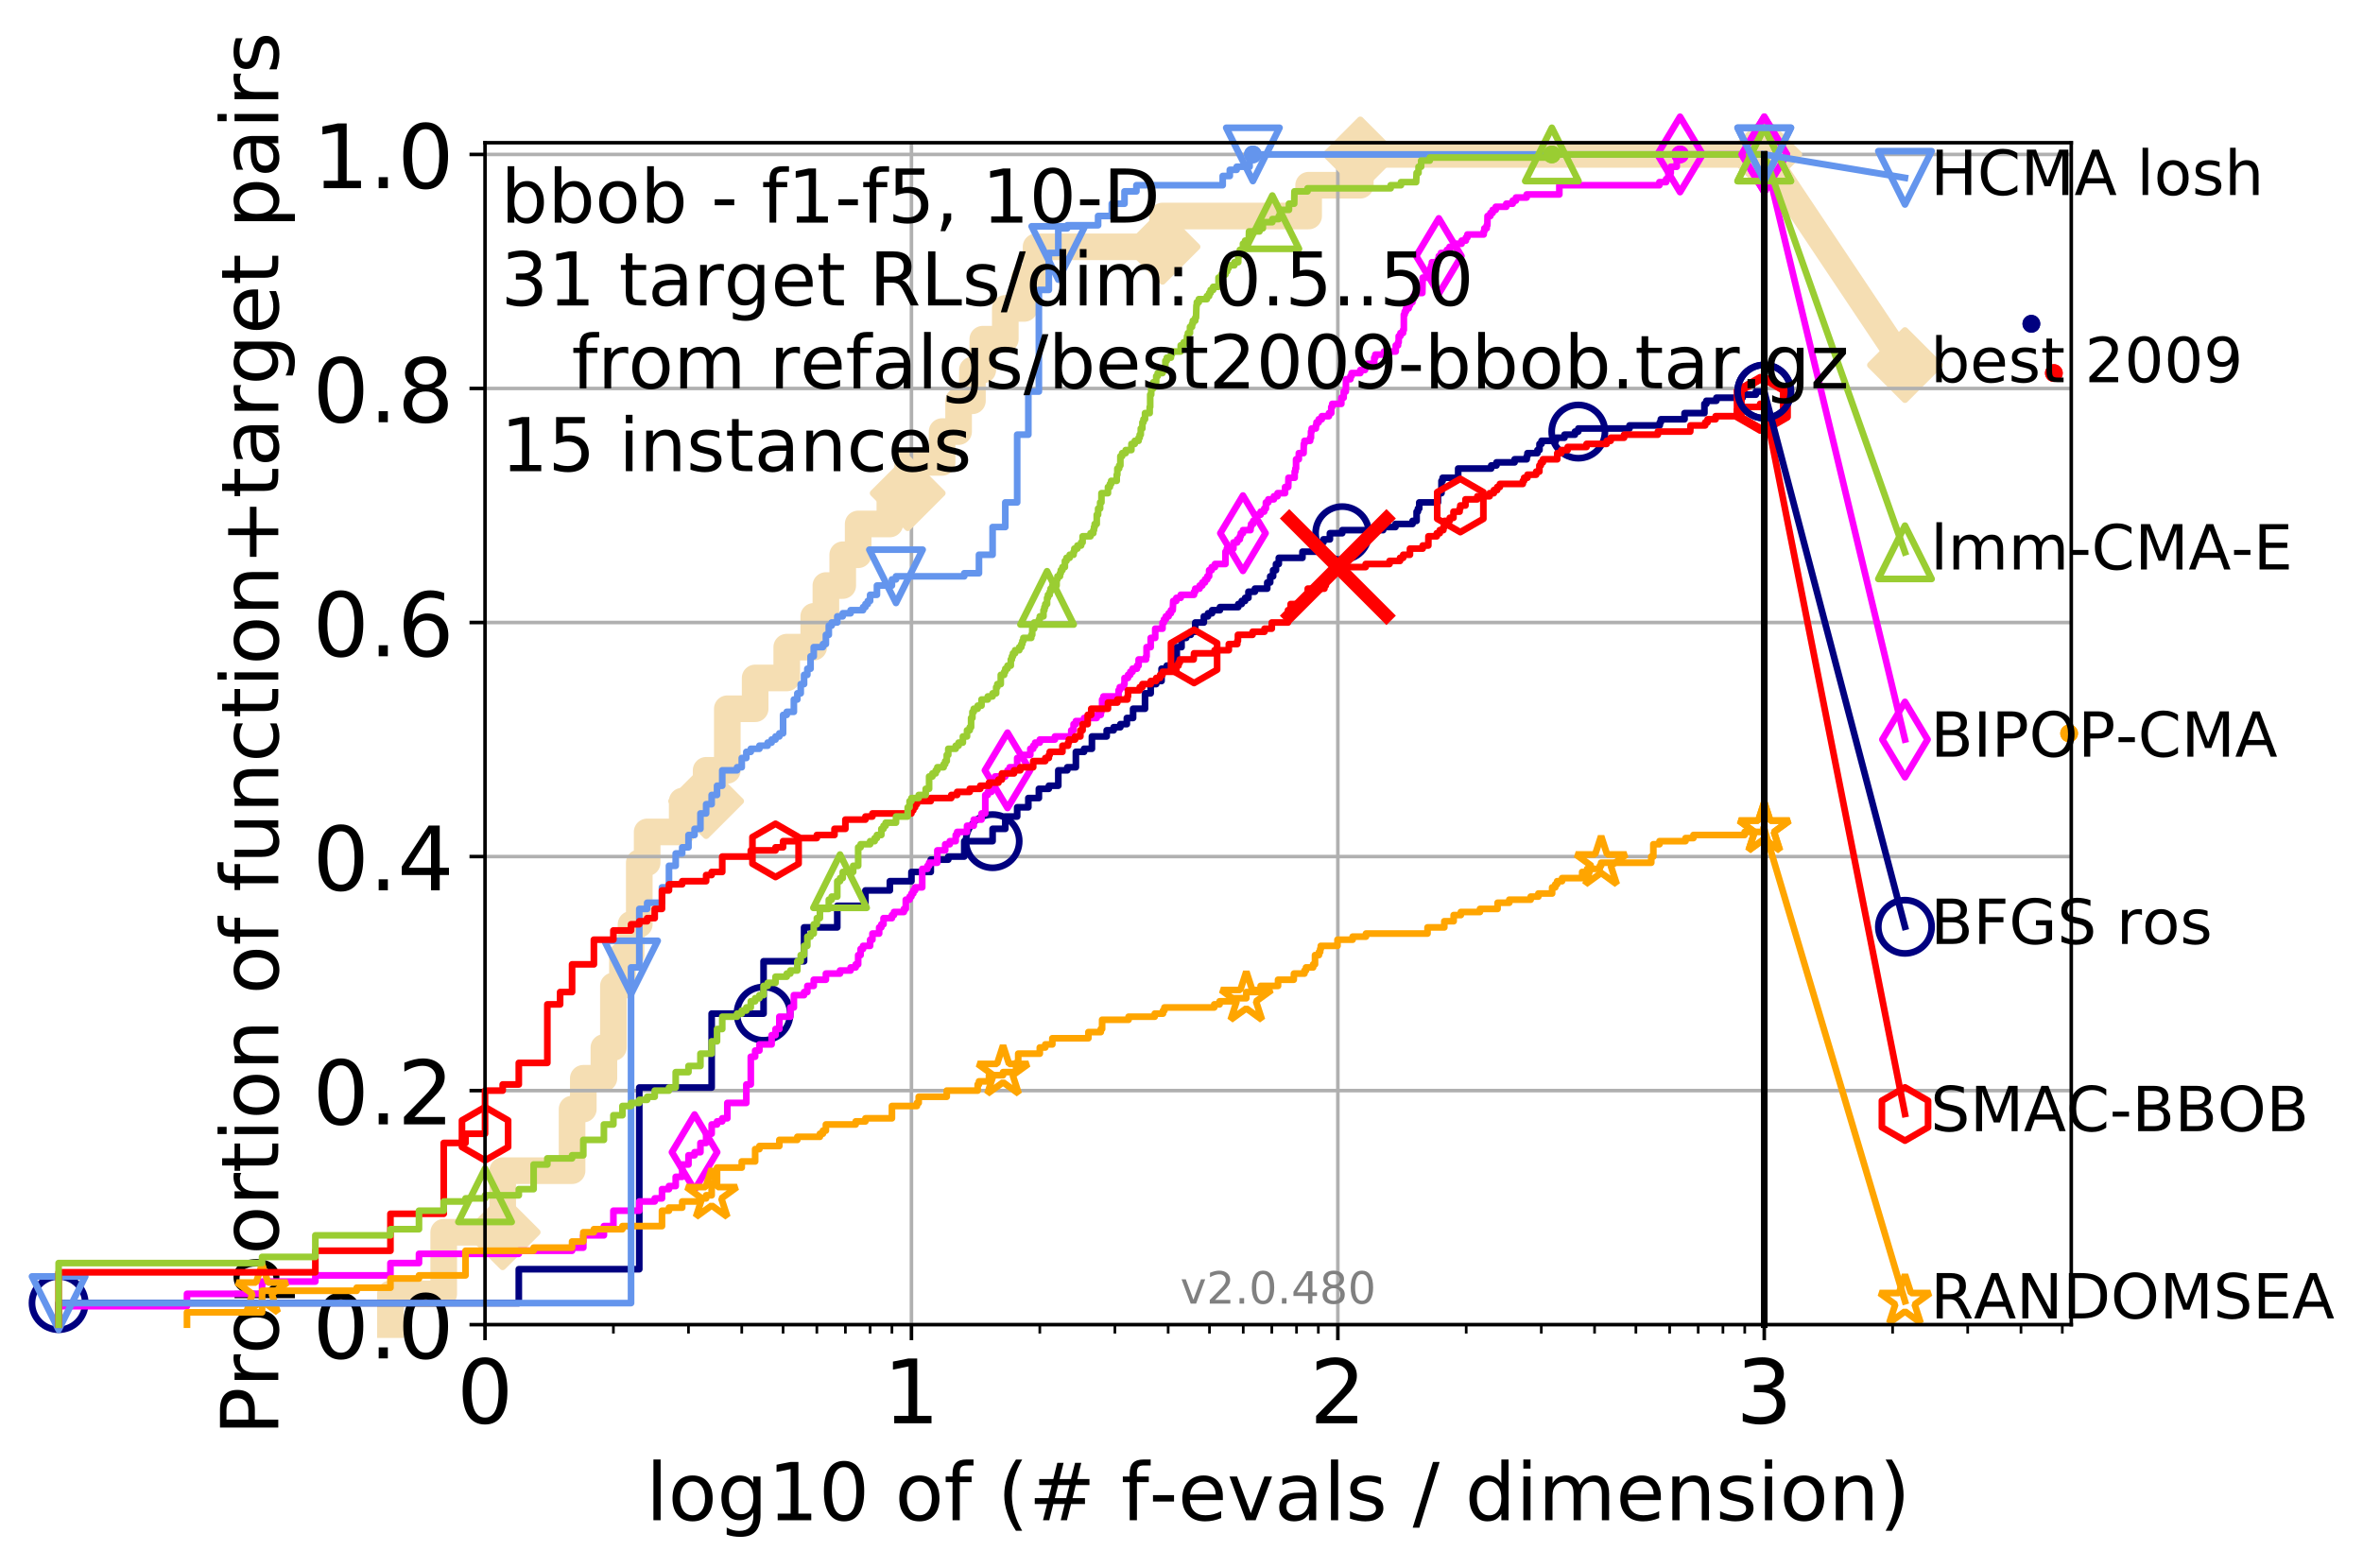 <?xml version="1.0" encoding="utf-8" standalone="no"?>
<!DOCTYPE svg PUBLIC "-//W3C//DTD SVG 1.1//EN"
  "http://www.w3.org/Graphics/SVG/1.1/DTD/svg11.dtd">
<!-- Created with matplotlib (http://matplotlib.org/) -->
<svg height="353pt" version="1.1" viewBox="0 0 532 353" width="532pt" xmlns="http://www.w3.org/2000/svg" xmlns:xlink="http://www.w3.org/1999/xlink">
 <defs>
  <style type="text/css">
*{stroke-linecap:butt;stroke-linejoin:round;}
  </style>
 </defs>
 <g id="figure_1">
  <g id="patch_1">
   <path d="M 0 353.222 
L 532.801 353.222 
L 532.801 0 
L 0 0 
z
" style="fill:#ffffff;"/>
  </g>
  <g id="axes_1">
   <g id="patch_2">
    <path d="M 109.2 298.245 
L 466.32 298.245 
L 466.32 32.133 
L 109.2 32.133 
z
" style="fill:#ffffff;"/>
   </g>
   <g id="line2d_1">
    <path d="M 87.903 298.245 
L 87.903 291.312 
L 99.897 291.312 
L 99.897 277.445 
L 113.174 277.445 
L 113.174 263.577 
L 128.796 263.577 
L 128.796 249.71 
L 131.323 249.71 
L 131.323 242.776 
L 135.96 242.776 
L 135.96 235.843 
L 138.099 235.843 
L 138.099 221.976 
L 140.133 221.976 
L 140.133 215.042 
L 142.073 215.042 
L 142.073 208.108 
L 143.926 208.108 
L 143.926 194.241 
L 145.7 194.241 
L 145.7 187.308 
L 153.59 187.308 
L 153.59 180.374 
L 158.977 180.374 
L 158.977 173.44 
L 163.747 173.44 
L 163.747 159.573 
L 170.013 159.573 
L 170.013 152.64 
L 177.127 152.64 
L 177.127 145.706 
L 183.202 145.706 
L 183.202 138.772 
L 185.937 138.772 
L 185.937 131.839 
L 189.73 131.839 
L 189.73 124.905 
L 193.206 124.905 
L 193.206 117.971 
L 200.341 117.971 
L 200.341 111.038 
L 204.358 111.038 
L 204.358 104.104 
L 212.101 104.104 
L 212.101 97.171 
L 215.817 97.171 
L 215.817 90.237 
L 218.929 90.237 
L 218.929 83.303 
L 221.262 83.303 
L 221.262 76.37 
L 226.33 76.37 
L 226.33 69.436 
L 230.623 69.436 
L 230.623 62.503 
L 233.257 62.503 
L 233.257 55.569 
L 261.728 55.569 
L 261.728 48.635 
L 294.62 48.635 
L 294.62 41.702 
L 306.259 41.702 
L 306.259 34.768 
L 397.2 34.768 
" style="fill:none;stroke:#f5deb3;stroke-linecap:square;stroke-width:6;"/>
   </g>
   <g id="line2d_2"/>
   <g id="line2d_3">
    <path d="M 397.2 34.768 
L 428.88 82.194 
" style="fill:none;stroke:#f5deb3;stroke-linecap:square;stroke-width:6;"/>
    <defs>
     <path d="M -0 7.778 
L 7.778 0 
L 0 -7.778 
L -7.778 -0 
z
" id="m38c2d4c94d" style="stroke:#f5deb3;stroke-linejoin:miter;stroke-width:1.5;"/>
    </defs>
    <g>
     <use style="fill:#f5deb3;stroke:#f5deb3;stroke-linejoin:miter;stroke-width:1.5;" x="397.2" xlink:href="#m38c2d4c94d" y="34.768"/>
     <use style="fill:#f5deb3;stroke:#f5deb3;stroke-linejoin:miter;stroke-width:1.5;" x="428.88" xlink:href="#m38c2d4c94d" y="82.194"/>
    </g>
   </g>
   <g id="matplotlib.axis_1">
    <g id="xtick_1">
     <g id="line2d_4">
      <path clip-path="url(#p14faeee5d0)" d="M 109.2 298.245 
L 109.2 32.133 
" style="fill:none;stroke:#b0b0b0;stroke-linecap:square;stroke-width:0.8;"/>
     </g>
     <g id="line2d_5">
      <defs>
       <path d="M 0 0 
L 0 3.5 
" id="m7b8b4f8559" style="stroke:#000000;stroke-width:0.8;"/>
      </defs>
      <g>
       <use style="stroke:#000000;stroke-width:0.8;" x="109.2" xlink:href="#m7b8b4f8559" y="298.245"/>
      </g>
     </g>
     <g id="text_1">
      <!-- 0 -->
      <defs>
       <path d="M 31.781 66.406 
Q 24.172 66.406 20.328 58.906 
Q 16.5 51.422 16.5 36.375 
Q 16.5 21.391 20.328 13.891 
Q 24.172 6.391 31.781 6.391 
Q 39.453 6.391 43.281 13.891 
Q 47.125 21.391 47.125 36.375 
Q 47.125 51.422 43.281 58.906 
Q 39.453 66.406 31.781 66.406 
z
M 31.781 74.219 
Q 44.047 74.219 50.516 64.516 
Q 56.984 54.828 56.984 36.375 
Q 56.984 17.969 50.516 8.266 
Q 44.047 -1.422 31.781 -1.422 
Q 19.531 -1.422 13.062 8.266 
Q 6.594 17.969 6.594 36.375 
Q 6.594 54.828 13.062 64.516 
Q 19.531 74.219 31.781 74.219 
z
" id="DejaVuSans-30"/>
      </defs>
      <g transform="translate(102.838 320.442)scale(0.2 -0.2)">
       <use xlink:href="#DejaVuSans-30"/>
      </g>
     </g>
    </g>
    <g id="xtick_2">
     <g id="line2d_6">
      <path clip-path="url(#p14faeee5d0)" d="M 205.2 298.245 
L 205.2 32.133 
" style="fill:none;stroke:#b0b0b0;stroke-linecap:square;stroke-width:0.8;"/>
     </g>
     <g id="line2d_7">
      <g>
       <use style="stroke:#000000;stroke-width:0.8;" x="205.2" xlink:href="#m7b8b4f8559" y="298.245"/>
      </g>
     </g>
     <g id="text_2">
      <!-- 1 -->
      <defs>
       <path d="M 12.406 8.297 
L 28.516 8.297 
L 28.516 63.922 
L 10.984 60.406 
L 10.984 69.391 
L 28.422 72.906 
L 38.281 72.906 
L 38.281 8.297 
L 54.391 8.297 
L 54.391 0 
L 12.406 0 
z
" id="DejaVuSans-31"/>
      </defs>
      <g transform="translate(198.838 320.442)scale(0.2 -0.2)">
       <use xlink:href="#DejaVuSans-31"/>
      </g>
     </g>
    </g>
    <g id="xtick_3">
     <g id="line2d_8">
      <path clip-path="url(#p14faeee5d0)" d="M 301.2 298.245 
L 301.2 32.133 
" style="fill:none;stroke:#b0b0b0;stroke-linecap:square;stroke-width:0.8;"/>
     </g>
     <g id="line2d_9">
      <g>
       <use style="stroke:#000000;stroke-width:0.8;" x="301.2" xlink:href="#m7b8b4f8559" y="298.245"/>
      </g>
     </g>
     <g id="text_3">
      <!-- 2 -->
      <defs>
       <path d="M 19.188 8.297 
L 53.609 8.297 
L 53.609 0 
L 7.328 0 
L 7.328 8.297 
Q 12.938 14.109 22.625 23.891 
Q 32.328 33.688 34.812 36.531 
Q 39.547 41.844 41.422 45.531 
Q 43.312 49.219 43.312 52.781 
Q 43.312 58.594 39.234 62.25 
Q 35.156 65.922 28.609 65.922 
Q 23.969 65.922 18.812 64.312 
Q 13.672 62.703 7.812 59.422 
L 7.812 69.391 
Q 13.766 71.781 18.938 73 
Q 24.125 74.219 28.422 74.219 
Q 39.75 74.219 46.484 68.547 
Q 53.219 62.891 53.219 53.422 
Q 53.219 48.922 51.531 44.891 
Q 49.859 40.875 45.406 35.406 
Q 44.188 33.984 37.641 27.219 
Q 31.109 20.453 19.188 8.297 
z
" id="DejaVuSans-32"/>
      </defs>
      <g transform="translate(294.837 320.442)scale(0.2 -0.2)">
       <use xlink:href="#DejaVuSans-32"/>
      </g>
     </g>
    </g>
    <g id="xtick_4">
     <g id="line2d_10">
      <path clip-path="url(#p14faeee5d0)" d="M 397.2 298.245 
L 397.2 32.133 
" style="fill:none;stroke:#b0b0b0;stroke-linecap:square;stroke-width:0.8;"/>
     </g>
     <g id="line2d_11">
      <g>
       <use style="stroke:#000000;stroke-width:0.8;" x="397.2" xlink:href="#m7b8b4f8559" y="298.245"/>
      </g>
     </g>
     <g id="text_4">
      <!-- 3 -->
      <defs>
       <path d="M 40.578 39.312 
Q 47.656 37.797 51.625 33 
Q 55.609 28.219 55.609 21.188 
Q 55.609 10.406 48.188 4.484 
Q 40.766 -1.422 27.094 -1.422 
Q 22.516 -1.422 17.656 -0.516 
Q 12.797 0.391 7.625 2.203 
L 7.625 11.719 
Q 11.719 9.328 16.594 8.109 
Q 21.484 6.891 26.812 6.891 
Q 36.078 6.891 40.938 10.547 
Q 45.797 14.203 45.797 21.188 
Q 45.797 27.641 41.281 31.266 
Q 36.766 34.906 28.719 34.906 
L 20.219 34.906 
L 20.219 43.016 
L 29.109 43.016 
Q 36.375 43.016 40.234 45.922 
Q 44.094 48.828 44.094 54.297 
Q 44.094 59.906 40.109 62.906 
Q 36.141 65.922 28.719 65.922 
Q 24.656 65.922 20.016 65.031 
Q 15.375 64.156 9.812 62.312 
L 9.812 71.094 
Q 15.438 72.656 20.344 73.438 
Q 25.25 74.219 29.594 74.219 
Q 40.828 74.219 47.359 69.109 
Q 53.906 64.016 53.906 55.328 
Q 53.906 49.266 50.438 45.094 
Q 46.969 40.922 40.578 39.312 
z
" id="DejaVuSans-33"/>
      </defs>
      <g transform="translate(390.837 320.442)scale(0.2 -0.2)">
       <use xlink:href="#DejaVuSans-33"/>
      </g>
     </g>
    </g>
    <g id="xtick_5">
     <g id="line2d_12">
      <defs>
       <path d="M 0 0 
L 0 2 
" id="m9bf9c29cc2" style="stroke:#000000;stroke-width:0.6;"/>
      </defs>
      <g>
       <use style="stroke:#000000;stroke-width:0.6;" x="138.099" xlink:href="#m9bf9c29cc2" y="298.245"/>
      </g>
     </g>
    </g>
    <g id="xtick_6">
     <g id="line2d_13">
      <g>
       <use style="stroke:#000000;stroke-width:0.6;" x="155.004" xlink:href="#m9bf9c29cc2" y="298.245"/>
      </g>
     </g>
    </g>
    <g id="xtick_7">
     <g id="line2d_14">
      <g>
       <use style="stroke:#000000;stroke-width:0.6;" x="166.998" xlink:href="#m9bf9c29cc2" y="298.245"/>
      </g>
     </g>
    </g>
    <g id="xtick_8">
     <g id="line2d_15">
      <g>
       <use style="stroke:#000000;stroke-width:0.6;" x="176.301" xlink:href="#m9bf9c29cc2" y="298.245"/>
      </g>
     </g>
    </g>
    <g id="xtick_9">
     <g id="line2d_16">
      <g>
       <use style="stroke:#000000;stroke-width:0.6;" x="183.903" xlink:href="#m9bf9c29cc2" y="298.245"/>
      </g>
     </g>
    </g>
    <g id="xtick_10">
     <g id="line2d_17">
      <g>
       <use style="stroke:#000000;stroke-width:0.6;" x="190.329" xlink:href="#m9bf9c29cc2" y="298.245"/>
      </g>
     </g>
    </g>
    <g id="xtick_11">
     <g id="line2d_18">
      <g>
       <use style="stroke:#000000;stroke-width:0.6;" x="195.897" xlink:href="#m9bf9c29cc2" y="298.245"/>
      </g>
     </g>
    </g>
    <g id="xtick_12">
     <g id="line2d_19">
      <g>
       <use style="stroke:#000000;stroke-width:0.6;" x="200.807" xlink:href="#m9bf9c29cc2" y="298.245"/>
      </g>
     </g>
    </g>
    <g id="xtick_13">
     <g id="line2d_20">
      <g>
       <use style="stroke:#000000;stroke-width:0.6;" x="234.099" xlink:href="#m9bf9c29cc2" y="298.245"/>
      </g>
     </g>
    </g>
    <g id="xtick_14">
     <g id="line2d_21">
      <g>
       <use style="stroke:#000000;stroke-width:0.6;" x="251.004" xlink:href="#m9bf9c29cc2" y="298.245"/>
      </g>
     </g>
    </g>
    <g id="xtick_15">
     <g id="line2d_22">
      <g>
       <use style="stroke:#000000;stroke-width:0.6;" x="262.998" xlink:href="#m9bf9c29cc2" y="298.245"/>
      </g>
     </g>
    </g>
    <g id="xtick_16">
     <g id="line2d_23">
      <g>
       <use style="stroke:#000000;stroke-width:0.6;" x="272.301" xlink:href="#m9bf9c29cc2" y="298.245"/>
      </g>
     </g>
    </g>
    <g id="xtick_17">
     <g id="line2d_24">
      <g>
       <use style="stroke:#000000;stroke-width:0.6;" x="279.903" xlink:href="#m9bf9c29cc2" y="298.245"/>
      </g>
     </g>
    </g>
    <g id="xtick_18">
     <g id="line2d_25">
      <g>
       <use style="stroke:#000000;stroke-width:0.6;" x="286.329" xlink:href="#m9bf9c29cc2" y="298.245"/>
      </g>
     </g>
    </g>
    <g id="xtick_19">
     <g id="line2d_26">
      <g>
       <use style="stroke:#000000;stroke-width:0.6;" x="291.897" xlink:href="#m9bf9c29cc2" y="298.245"/>
      </g>
     </g>
    </g>
    <g id="xtick_20">
     <g id="line2d_27">
      <g>
       <use style="stroke:#000000;stroke-width:0.6;" x="296.807" xlink:href="#m9bf9c29cc2" y="298.245"/>
      </g>
     </g>
    </g>
    <g id="xtick_21">
     <g id="line2d_28">
      <g>
       <use style="stroke:#000000;stroke-width:0.6;" x="330.099" xlink:href="#m9bf9c29cc2" y="298.245"/>
      </g>
     </g>
    </g>
    <g id="xtick_22">
     <g id="line2d_29">
      <g>
       <use style="stroke:#000000;stroke-width:0.6;" x="347.004" xlink:href="#m9bf9c29cc2" y="298.245"/>
      </g>
     </g>
    </g>
    <g id="xtick_23">
     <g id="line2d_30">
      <g>
       <use style="stroke:#000000;stroke-width:0.6;" x="358.998" xlink:href="#m9bf9c29cc2" y="298.245"/>
      </g>
     </g>
    </g>
    <g id="xtick_24">
     <g id="line2d_31">
      <g>
       <use style="stroke:#000000;stroke-width:0.6;" x="368.301" xlink:href="#m9bf9c29cc2" y="298.245"/>
      </g>
     </g>
    </g>
    <g id="xtick_25">
     <g id="line2d_32">
      <g>
       <use style="stroke:#000000;stroke-width:0.6;" x="375.903" xlink:href="#m9bf9c29cc2" y="298.245"/>
      </g>
     </g>
    </g>
    <g id="xtick_26">
     <g id="line2d_33">
      <g>
       <use style="stroke:#000000;stroke-width:0.6;" x="382.329" xlink:href="#m9bf9c29cc2" y="298.245"/>
      </g>
     </g>
    </g>
    <g id="xtick_27">
     <g id="line2d_34">
      <g>
       <use style="stroke:#000000;stroke-width:0.6;" x="387.897" xlink:href="#m9bf9c29cc2" y="298.245"/>
      </g>
     </g>
    </g>
    <g id="xtick_28">
     <g id="line2d_35">
      <g>
       <use style="stroke:#000000;stroke-width:0.6;" x="392.807" xlink:href="#m9bf9c29cc2" y="298.245"/>
      </g>
     </g>
    </g>
    <g id="xtick_29">
     <g id="line2d_36">
      <g>
       <use style="stroke:#000000;stroke-width:0.6;" x="426.099" xlink:href="#m9bf9c29cc2" y="298.245"/>
      </g>
     </g>
    </g>
    <g id="xtick_30">
     <g id="line2d_37">
      <g>
       <use style="stroke:#000000;stroke-width:0.6;" x="443.004" xlink:href="#m9bf9c29cc2" y="298.245"/>
      </g>
     </g>
    </g>
    <g id="xtick_31">
     <g id="line2d_38">
      <g>
       <use style="stroke:#000000;stroke-width:0.6;" x="454.998" xlink:href="#m9bf9c29cc2" y="298.245"/>
      </g>
     </g>
    </g>
    <g id="xtick_32">
     <g id="line2d_39">
      <g>
       <use style="stroke:#000000;stroke-width:0.6;" x="464.301" xlink:href="#m9bf9c29cc2" y="298.245"/>
      </g>
     </g>
    </g>
    <g id="text_5">
     <!-- log10 of (# f-evals / dimension) -->
     <defs>
      <path d="M 9.422 75.984 
L 18.406 75.984 
L 18.406 0 
L 9.422 0 
z
" id="DejaVuSans-6c"/>
      <path d="M 30.609 48.391 
Q 23.391 48.391 19.188 42.75 
Q 14.984 37.109 14.984 27.297 
Q 14.984 17.484 19.156 11.844 
Q 23.344 6.203 30.609 6.203 
Q 37.797 6.203 41.984 11.859 
Q 46.188 17.531 46.188 27.297 
Q 46.188 37.016 41.984 42.703 
Q 37.797 48.391 30.609 48.391 
z
M 30.609 56 
Q 42.328 56 49.016 48.375 
Q 55.719 40.766 55.719 27.297 
Q 55.719 13.875 49.016 6.219 
Q 42.328 -1.422 30.609 -1.422 
Q 18.844 -1.422 12.172 6.219 
Q 5.516 13.875 5.516 27.297 
Q 5.516 40.766 12.172 48.375 
Q 18.844 56 30.609 56 
z
" id="DejaVuSans-6f"/>
      <path d="M 45.406 27.984 
Q 45.406 37.75 41.375 43.109 
Q 37.359 48.484 30.078 48.484 
Q 22.859 48.484 18.828 43.109 
Q 14.797 37.75 14.797 27.984 
Q 14.797 18.266 18.828 12.891 
Q 22.859 7.516 30.078 7.516 
Q 37.359 7.516 41.375 12.891 
Q 45.406 18.266 45.406 27.984 
z
M 54.391 6.781 
Q 54.391 -7.172 48.188 -13.984 
Q 42 -20.797 29.203 -20.797 
Q 24.469 -20.797 20.266 -20.094 
Q 16.062 -19.391 12.109 -17.922 
L 12.109 -9.188 
Q 16.062 -11.328 19.922 -12.344 
Q 23.781 -13.375 27.781 -13.375 
Q 36.625 -13.375 41.016 -8.766 
Q 45.406 -4.156 45.406 5.172 
L 45.406 9.625 
Q 42.625 4.781 38.281 2.391 
Q 33.938 0 27.875 0 
Q 17.828 0 11.672 7.656 
Q 5.516 15.328 5.516 27.984 
Q 5.516 40.672 11.672 48.328 
Q 17.828 56 27.875 56 
Q 33.938 56 38.281 53.609 
Q 42.625 51.219 45.406 46.391 
L 45.406 54.688 
L 54.391 54.688 
z
" id="DejaVuSans-67"/>
      <path id="DejaVuSans-20"/>
      <path d="M 37.109 75.984 
L 37.109 68.5 
L 28.516 68.5 
Q 23.688 68.5 21.797 66.547 
Q 19.922 64.594 19.922 59.516 
L 19.922 54.688 
L 34.719 54.688 
L 34.719 47.703 
L 19.922 47.703 
L 19.922 0 
L 10.891 0 
L 10.891 47.703 
L 2.297 47.703 
L 2.297 54.688 
L 10.891 54.688 
L 10.891 58.5 
Q 10.891 67.625 15.141 71.797 
Q 19.391 75.984 28.609 75.984 
z
" id="DejaVuSans-66"/>
      <path d="M 31 75.875 
Q 24.469 64.656 21.281 53.656 
Q 18.109 42.672 18.109 31.391 
Q 18.109 20.125 21.312 9.062 
Q 24.516 -2 31 -13.188 
L 23.188 -13.188 
Q 15.875 -1.703 12.234 9.375 
Q 8.594 20.453 8.594 31.391 
Q 8.594 42.281 12.203 53.312 
Q 15.828 64.359 23.188 75.875 
z
" id="DejaVuSans-28"/>
      <path d="M 51.125 44 
L 36.922 44 
L 32.812 27.688 
L 47.125 27.688 
z
M 43.797 71.781 
L 38.719 51.516 
L 52.984 51.516 
L 58.109 71.781 
L 65.922 71.781 
L 60.891 51.516 
L 76.125 51.516 
L 76.125 44 
L 58.984 44 
L 54.984 27.688 
L 70.516 27.688 
L 70.516 20.219 
L 53.078 20.219 
L 48 0 
L 40.188 0 
L 45.219 20.219 
L 30.906 20.219 
L 25.875 0 
L 18.016 0 
L 23.094 20.219 
L 7.719 20.219 
L 7.719 27.688 
L 24.906 27.688 
L 29 44 
L 13.281 44 
L 13.281 51.516 
L 30.906 51.516 
L 35.891 71.781 
z
" id="DejaVuSans-23"/>
      <path d="M 4.891 31.391 
L 31.203 31.391 
L 31.203 23.391 
L 4.891 23.391 
z
" id="DejaVuSans-2d"/>
      <path d="M 56.203 29.594 
L 56.203 25.203 
L 14.891 25.203 
Q 15.484 15.922 20.484 11.062 
Q 25.484 6.203 34.422 6.203 
Q 39.594 6.203 44.453 7.469 
Q 49.312 8.734 54.109 11.281 
L 54.109 2.781 
Q 49.266 0.734 44.188 -0.344 
Q 39.109 -1.422 33.891 -1.422 
Q 20.797 -1.422 13.156 6.188 
Q 5.516 13.812 5.516 26.812 
Q 5.516 40.234 12.766 48.109 
Q 20.016 56 32.328 56 
Q 43.359 56 49.781 48.891 
Q 56.203 41.797 56.203 29.594 
z
M 47.219 32.234 
Q 47.125 39.594 43.094 43.984 
Q 39.062 48.391 32.422 48.391 
Q 24.906 48.391 20.391 44.141 
Q 15.875 39.891 15.188 32.172 
z
" id="DejaVuSans-65"/>
      <path d="M 2.984 54.688 
L 12.5 54.688 
L 29.594 8.797 
L 46.688 54.688 
L 56.203 54.688 
L 35.688 0 
L 23.484 0 
z
" id="DejaVuSans-76"/>
      <path d="M 34.281 27.484 
Q 23.391 27.484 19.188 25 
Q 14.984 22.516 14.984 16.5 
Q 14.984 11.719 18.141 8.906 
Q 21.297 6.109 26.703 6.109 
Q 34.188 6.109 38.703 11.406 
Q 43.219 16.703 43.219 25.484 
L 43.219 27.484 
z
M 52.203 31.203 
L 52.203 0 
L 43.219 0 
L 43.219 8.297 
Q 40.141 3.328 35.547 0.953 
Q 30.953 -1.422 24.312 -1.422 
Q 15.922 -1.422 10.953 3.297 
Q 6 8.016 6 15.922 
Q 6 25.141 12.172 29.828 
Q 18.359 34.516 30.609 34.516 
L 43.219 34.516 
L 43.219 35.406 
Q 43.219 41.609 39.141 45 
Q 35.062 48.391 27.688 48.391 
Q 23 48.391 18.547 47.266 
Q 14.109 46.141 10.016 43.891 
L 10.016 52.203 
Q 14.938 54.109 19.578 55.047 
Q 24.219 56 28.609 56 
Q 40.484 56 46.344 49.844 
Q 52.203 43.703 52.203 31.203 
z
" id="DejaVuSans-61"/>
      <path d="M 44.281 53.078 
L 44.281 44.578 
Q 40.484 46.531 36.375 47.5 
Q 32.281 48.484 27.875 48.484 
Q 21.188 48.484 17.844 46.438 
Q 14.5 44.391 14.5 40.281 
Q 14.5 37.156 16.891 35.375 
Q 19.281 33.594 26.516 31.984 
L 29.594 31.297 
Q 39.156 29.25 43.188 25.516 
Q 47.219 21.781 47.219 15.094 
Q 47.219 7.469 41.188 3.016 
Q 35.156 -1.422 24.609 -1.422 
Q 20.219 -1.422 15.453 -0.562 
Q 10.688 0.297 5.422 2 
L 5.422 11.281 
Q 10.406 8.688 15.234 7.391 
Q 20.062 6.109 24.812 6.109 
Q 31.156 6.109 34.562 8.281 
Q 37.984 10.453 37.984 14.406 
Q 37.984 18.062 35.516 20.016 
Q 33.062 21.969 24.703 23.781 
L 21.578 24.516 
Q 13.234 26.266 9.516 29.906 
Q 5.812 33.547 5.812 39.891 
Q 5.812 47.609 11.281 51.797 
Q 16.75 56 26.812 56 
Q 31.781 56 36.172 55.266 
Q 40.578 54.547 44.281 53.078 
z
" id="DejaVuSans-73"/>
      <path d="M 25.391 72.906 
L 33.688 72.906 
L 8.297 -9.281 
L 0 -9.281 
z
" id="DejaVuSans-2f"/>
      <path d="M 45.406 46.391 
L 45.406 75.984 
L 54.391 75.984 
L 54.391 0 
L 45.406 0 
L 45.406 8.203 
Q 42.578 3.328 38.25 0.953 
Q 33.938 -1.422 27.875 -1.422 
Q 17.969 -1.422 11.734 6.484 
Q 5.516 14.406 5.516 27.297 
Q 5.516 40.188 11.734 48.094 
Q 17.969 56 27.875 56 
Q 33.938 56 38.25 53.625 
Q 42.578 51.266 45.406 46.391 
z
M 14.797 27.297 
Q 14.797 17.391 18.875 11.75 
Q 22.953 6.109 30.078 6.109 
Q 37.203 6.109 41.297 11.75 
Q 45.406 17.391 45.406 27.297 
Q 45.406 37.203 41.297 42.844 
Q 37.203 48.484 30.078 48.484 
Q 22.953 48.484 18.875 42.844 
Q 14.797 37.203 14.797 27.297 
z
" id="DejaVuSans-64"/>
      <path d="M 9.422 54.688 
L 18.406 54.688 
L 18.406 0 
L 9.422 0 
z
M 9.422 75.984 
L 18.406 75.984 
L 18.406 64.594 
L 9.422 64.594 
z
" id="DejaVuSans-69"/>
      <path d="M 52 44.188 
Q 55.375 50.25 60.062 53.125 
Q 64.75 56 71.094 56 
Q 79.641 56 84.281 50.016 
Q 88.922 44.047 88.922 33.016 
L 88.922 0 
L 79.891 0 
L 79.891 32.719 
Q 79.891 40.578 77.094 44.375 
Q 74.312 48.188 68.609 48.188 
Q 61.625 48.188 57.562 43.547 
Q 53.516 38.922 53.516 30.906 
L 53.516 0 
L 44.484 0 
L 44.484 32.719 
Q 44.484 40.625 41.703 44.406 
Q 38.922 48.188 33.109 48.188 
Q 26.219 48.188 22.156 43.531 
Q 18.109 38.875 18.109 30.906 
L 18.109 0 
L 9.078 0 
L 9.078 54.688 
L 18.109 54.688 
L 18.109 46.188 
Q 21.188 51.219 25.484 53.609 
Q 29.781 56 35.688 56 
Q 41.656 56 45.828 52.969 
Q 50 49.953 52 44.188 
z
" id="DejaVuSans-6d"/>
      <path d="M 54.891 33.016 
L 54.891 0 
L 45.906 0 
L 45.906 32.719 
Q 45.906 40.484 42.875 44.328 
Q 39.844 48.188 33.797 48.188 
Q 26.516 48.188 22.312 43.547 
Q 18.109 38.922 18.109 30.906 
L 18.109 0 
L 9.078 0 
L 9.078 54.688 
L 18.109 54.688 
L 18.109 46.188 
Q 21.344 51.125 25.703 53.562 
Q 30.078 56 35.797 56 
Q 45.219 56 50.047 50.172 
Q 54.891 44.344 54.891 33.016 
z
" id="DejaVuSans-6e"/>
      <path d="M 8.016 75.875 
L 15.828 75.875 
Q 23.141 64.359 26.781 53.312 
Q 30.422 42.281 30.422 31.391 
Q 30.422 20.453 26.781 9.375 
Q 23.141 -1.703 15.828 -13.188 
L 8.016 -13.188 
Q 14.5 -2 17.703 9.062 
Q 20.906 20.125 20.906 31.391 
Q 20.906 42.672 17.703 53.656 
Q 14.5 64.656 8.016 75.875 
z
" id="DejaVuSans-29"/>
     </defs>
     <g transform="translate(145.415 342.279)scale(0.18 -0.18)">
      <use xlink:href="#DejaVuSans-6c"/>
      <use x="27.783" xlink:href="#DejaVuSans-6f"/>
      <use x="88.965" xlink:href="#DejaVuSans-67"/>
      <use x="152.441" xlink:href="#DejaVuSans-31"/>
      <use x="216.064" xlink:href="#DejaVuSans-30"/>
      <use x="279.688" xlink:href="#DejaVuSans-20"/>
      <use x="311.475" xlink:href="#DejaVuSans-6f"/>
      <use x="372.656" xlink:href="#DejaVuSans-66"/>
      <use x="407.861" xlink:href="#DejaVuSans-20"/>
      <use x="439.648" xlink:href="#DejaVuSans-28"/>
      <use x="478.662" xlink:href="#DejaVuSans-23"/>
      <use x="562.451" xlink:href="#DejaVuSans-20"/>
      <use x="594.238" xlink:href="#DejaVuSans-66"/>
      <use x="629.365" xlink:href="#DejaVuSans-2d"/>
      <use x="665.449" xlink:href="#DejaVuSans-65"/>
      <use x="726.973" xlink:href="#DejaVuSans-76"/>
      <use x="786.152" xlink:href="#DejaVuSans-61"/>
      <use x="847.432" xlink:href="#DejaVuSans-6c"/>
      <use x="875.215" xlink:href="#DejaVuSans-73"/>
      <use x="927.314" xlink:href="#DejaVuSans-20"/>
      <use x="959.102" xlink:href="#DejaVuSans-2f"/>
      <use x="992.793" xlink:href="#DejaVuSans-20"/>
      <use x="1024.58" xlink:href="#DejaVuSans-64"/>
      <use x="1088.057" xlink:href="#DejaVuSans-69"/>
      <use x="1115.84" xlink:href="#DejaVuSans-6d"/>
      <use x="1213.252" xlink:href="#DejaVuSans-65"/>
      <use x="1274.775" xlink:href="#DejaVuSans-6e"/>
      <use x="1338.154" xlink:href="#DejaVuSans-73"/>
      <use x="1390.254" xlink:href="#DejaVuSans-69"/>
      <use x="1418.037" xlink:href="#DejaVuSans-6f"/>
      <use x="1479.219" xlink:href="#DejaVuSans-6e"/>
      <use x="1542.598" xlink:href="#DejaVuSans-29"/>
     </g>
    </g>
   </g>
   <g id="matplotlib.axis_2">
    <g id="ytick_1">
     <g id="line2d_40">
      <path clip-path="url(#p14faeee5d0)" d="M 109.2 298.245 
L 466.32 298.245 
" style="fill:none;stroke:#b0b0b0;stroke-linecap:square;stroke-width:0.8;"/>
     </g>
     <g id="line2d_41">
      <defs>
       <path d="M 0 0 
L -3.5 0 
" id="m2701148e47" style="stroke:#000000;stroke-width:0.8;"/>
      </defs>
      <g>
       <use style="stroke:#000000;stroke-width:0.8;" x="109.2" xlink:href="#m2701148e47" y="298.245"/>
      </g>
     </g>
     <g id="text_6">
      <!-- 0.0 -->
      <defs>
       <path d="M 10.688 12.406 
L 21 12.406 
L 21 0 
L 10.688 0 
z
" id="DejaVuSans-2e"/>
      </defs>
      <g transform="translate(70.394 305.844)scale(0.2 -0.2)">
       <use xlink:href="#DejaVuSans-30"/>
       <use x="63.623" xlink:href="#DejaVuSans-2e"/>
       <use x="95.41" xlink:href="#DejaVuSans-30"/>
      </g>
     </g>
    </g>
    <g id="ytick_2">
     <g id="line2d_42">
      <path clip-path="url(#p14faeee5d0)" d="M 109.2 245.55 
L 466.32 245.55 
" style="fill:none;stroke:#b0b0b0;stroke-linecap:square;stroke-width:0.8;"/>
     </g>
     <g id="line2d_43">
      <g>
       <use style="stroke:#000000;stroke-width:0.8;" x="109.2" xlink:href="#m2701148e47" y="245.55"/>
      </g>
     </g>
     <g id="text_7">
      <!-- 0.2 -->
      <g transform="translate(70.394 253.148)scale(0.2 -0.2)">
       <use xlink:href="#DejaVuSans-30"/>
       <use x="63.623" xlink:href="#DejaVuSans-2e"/>
       <use x="95.41" xlink:href="#DejaVuSans-32"/>
      </g>
     </g>
    </g>
    <g id="ytick_3">
     <g id="line2d_44">
      <path clip-path="url(#p14faeee5d0)" d="M 109.2 192.854 
L 466.32 192.854 
" style="fill:none;stroke:#b0b0b0;stroke-linecap:square;stroke-width:0.8;"/>
     </g>
     <g id="line2d_45">
      <g>
       <use style="stroke:#000000;stroke-width:0.8;" x="109.2" xlink:href="#m2701148e47" y="192.854"/>
      </g>
     </g>
     <g id="text_8">
      <!-- 0.4 -->
      <defs>
       <path d="M 37.797 64.312 
L 12.891 25.391 
L 37.797 25.391 
z
M 35.203 72.906 
L 47.609 72.906 
L 47.609 25.391 
L 58.016 25.391 
L 58.016 17.188 
L 47.609 17.188 
L 47.609 0 
L 37.797 0 
L 37.797 17.188 
L 4.891 17.188 
L 4.891 26.703 
z
" id="DejaVuSans-34"/>
      </defs>
      <g transform="translate(70.394 200.453)scale(0.2 -0.2)">
       <use xlink:href="#DejaVuSans-30"/>
       <use x="63.623" xlink:href="#DejaVuSans-2e"/>
       <use x="95.41" xlink:href="#DejaVuSans-34"/>
      </g>
     </g>
    </g>
    <g id="ytick_4">
     <g id="line2d_46">
      <path clip-path="url(#p14faeee5d0)" d="M 109.2 140.159 
L 466.32 140.159 
" style="fill:none;stroke:#b0b0b0;stroke-linecap:square;stroke-width:0.8;"/>
     </g>
     <g id="line2d_47">
      <g>
       <use style="stroke:#000000;stroke-width:0.8;" x="109.2" xlink:href="#m2701148e47" y="140.159"/>
      </g>
     </g>
     <g id="text_9">
      <!-- 0.6 -->
      <defs>
       <path d="M 33.016 40.375 
Q 26.375 40.375 22.484 35.828 
Q 18.609 31.297 18.609 23.391 
Q 18.609 15.531 22.484 10.953 
Q 26.375 6.391 33.016 6.391 
Q 39.656 6.391 43.531 10.953 
Q 47.406 15.531 47.406 23.391 
Q 47.406 31.297 43.531 35.828 
Q 39.656 40.375 33.016 40.375 
z
M 52.594 71.297 
L 52.594 62.312 
Q 48.875 64.062 45.094 64.984 
Q 41.312 65.922 37.594 65.922 
Q 27.828 65.922 22.672 59.328 
Q 17.531 52.734 16.797 39.406 
Q 19.672 43.656 24.016 45.922 
Q 28.375 48.188 33.594 48.188 
Q 44.578 48.188 50.953 41.516 
Q 57.328 34.859 57.328 23.391 
Q 57.328 12.156 50.688 5.359 
Q 44.047 -1.422 33.016 -1.422 
Q 20.359 -1.422 13.672 8.266 
Q 6.984 17.969 6.984 36.375 
Q 6.984 53.656 15.188 63.938 
Q 23.391 74.219 37.203 74.219 
Q 40.922 74.219 44.703 73.484 
Q 48.484 72.75 52.594 71.297 
z
" id="DejaVuSans-36"/>
      </defs>
      <g transform="translate(70.394 147.757)scale(0.2 -0.2)">
       <use xlink:href="#DejaVuSans-30"/>
       <use x="63.623" xlink:href="#DejaVuSans-2e"/>
       <use x="95.41" xlink:href="#DejaVuSans-36"/>
      </g>
     </g>
    </g>
    <g id="ytick_5">
     <g id="line2d_48">
      <path clip-path="url(#p14faeee5d0)" d="M 109.2 87.464 
L 466.32 87.464 
" style="fill:none;stroke:#b0b0b0;stroke-linecap:square;stroke-width:0.8;"/>
     </g>
     <g id="line2d_49">
      <g>
       <use style="stroke:#000000;stroke-width:0.8;" x="109.2" xlink:href="#m2701148e47" y="87.464"/>
      </g>
     </g>
     <g id="text_10">
      <!-- 0.8 -->
      <defs>
       <path d="M 31.781 34.625 
Q 24.75 34.625 20.719 30.859 
Q 16.703 27.094 16.703 20.516 
Q 16.703 13.922 20.719 10.156 
Q 24.75 6.391 31.781 6.391 
Q 38.812 6.391 42.859 10.172 
Q 46.922 13.969 46.922 20.516 
Q 46.922 27.094 42.891 30.859 
Q 38.875 34.625 31.781 34.625 
z
M 21.922 38.812 
Q 15.578 40.375 12.031 44.719 
Q 8.5 49.078 8.5 55.328 
Q 8.5 64.062 14.719 69.141 
Q 20.953 74.219 31.781 74.219 
Q 42.672 74.219 48.875 69.141 
Q 55.078 64.062 55.078 55.328 
Q 55.078 49.078 51.531 44.719 
Q 48 40.375 41.703 38.812 
Q 48.828 37.156 52.797 32.312 
Q 56.781 27.484 56.781 20.516 
Q 56.781 9.906 50.312 4.234 
Q 43.844 -1.422 31.781 -1.422 
Q 19.734 -1.422 13.25 4.234 
Q 6.781 9.906 6.781 20.516 
Q 6.781 27.484 10.781 32.312 
Q 14.797 37.156 21.922 38.812 
z
M 18.312 54.391 
Q 18.312 48.734 21.844 45.562 
Q 25.391 42.391 31.781 42.391 
Q 38.141 42.391 41.719 45.562 
Q 45.312 48.734 45.312 54.391 
Q 45.312 60.062 41.719 63.234 
Q 38.141 66.406 31.781 66.406 
Q 25.391 66.406 21.844 63.234 
Q 18.312 60.062 18.312 54.391 
z
" id="DejaVuSans-38"/>
      </defs>
      <g transform="translate(70.394 95.062)scale(0.2 -0.2)">
       <use xlink:href="#DejaVuSans-30"/>
       <use x="63.623" xlink:href="#DejaVuSans-2e"/>
       <use x="95.41" xlink:href="#DejaVuSans-38"/>
      </g>
     </g>
    </g>
    <g id="ytick_6">
     <g id="line2d_50">
      <path clip-path="url(#p14faeee5d0)" d="M 109.2 34.768 
L 466.32 34.768 
" style="fill:none;stroke:#b0b0b0;stroke-linecap:square;stroke-width:0.8;"/>
     </g>
     <g id="line2d_51">
      <g>
       <use style="stroke:#000000;stroke-width:0.8;" x="109.2" xlink:href="#m2701148e47" y="34.768"/>
      </g>
     </g>
     <g id="text_11">
      <!-- 1.0 -->
      <g transform="translate(70.394 42.367)scale(0.2 -0.2)">
       <use xlink:href="#DejaVuSans-31"/>
       <use x="63.623" xlink:href="#DejaVuSans-2e"/>
       <use x="95.41" xlink:href="#DejaVuSans-30"/>
      </g>
     </g>
    </g>
    <g id="text_12">
     <!-- Proportion of function+target pairs -->
     <defs>
      <path d="M 19.672 64.797 
L 19.672 37.406 
L 32.078 37.406 
Q 38.969 37.406 42.719 40.969 
Q 46.484 44.531 46.484 51.125 
Q 46.484 57.672 42.719 61.234 
Q 38.969 64.797 32.078 64.797 
z
M 9.812 72.906 
L 32.078 72.906 
Q 44.344 72.906 50.609 67.359 
Q 56.891 61.812 56.891 51.125 
Q 56.891 40.328 50.609 34.812 
Q 44.344 29.297 32.078 29.297 
L 19.672 29.297 
L 19.672 0 
L 9.812 0 
z
" id="DejaVuSans-50"/>
      <path d="M 41.109 46.297 
Q 39.594 47.172 37.812 47.578 
Q 36.031 48 33.891 48 
Q 26.266 48 22.188 43.047 
Q 18.109 38.094 18.109 28.812 
L 18.109 0 
L 9.078 0 
L 9.078 54.688 
L 18.109 54.688 
L 18.109 46.188 
Q 20.953 51.172 25.484 53.578 
Q 30.031 56 36.531 56 
Q 37.453 56 38.578 55.875 
Q 39.703 55.766 41.062 55.516 
z
" id="DejaVuSans-72"/>
      <path d="M 18.109 8.203 
L 18.109 -20.797 
L 9.078 -20.797 
L 9.078 54.688 
L 18.109 54.688 
L 18.109 46.391 
Q 20.953 51.266 25.266 53.625 
Q 29.594 56 35.594 56 
Q 45.562 56 51.781 48.094 
Q 58.016 40.188 58.016 27.297 
Q 58.016 14.406 51.781 6.484 
Q 45.562 -1.422 35.594 -1.422 
Q 29.594 -1.422 25.266 0.953 
Q 20.953 3.328 18.109 8.203 
z
M 48.688 27.297 
Q 48.688 37.203 44.609 42.844 
Q 40.531 48.484 33.406 48.484 
Q 26.266 48.484 22.188 42.844 
Q 18.109 37.203 18.109 27.297 
Q 18.109 17.391 22.188 11.75 
Q 26.266 6.109 33.406 6.109 
Q 40.531 6.109 44.609 11.75 
Q 48.688 17.391 48.688 27.297 
z
" id="DejaVuSans-70"/>
      <path d="M 18.312 70.219 
L 18.312 54.688 
L 36.812 54.688 
L 36.812 47.703 
L 18.312 47.703 
L 18.312 18.016 
Q 18.312 11.328 20.141 9.422 
Q 21.969 7.516 27.594 7.516 
L 36.812 7.516 
L 36.812 0 
L 27.594 0 
Q 17.188 0 13.234 3.875 
Q 9.281 7.766 9.281 18.016 
L 9.281 47.703 
L 2.688 47.703 
L 2.688 54.688 
L 9.281 54.688 
L 9.281 70.219 
z
" id="DejaVuSans-74"/>
      <path d="M 8.5 21.578 
L 8.5 54.688 
L 17.484 54.688 
L 17.484 21.922 
Q 17.484 14.156 20.5 10.266 
Q 23.531 6.391 29.594 6.391 
Q 36.859 6.391 41.078 11.031 
Q 45.312 15.672 45.312 23.688 
L 45.312 54.688 
L 54.297 54.688 
L 54.297 0 
L 45.312 0 
L 45.312 8.406 
Q 42.047 3.422 37.719 1 
Q 33.406 -1.422 27.688 -1.422 
Q 18.266 -1.422 13.375 4.438 
Q 8.5 10.297 8.5 21.578 
z
M 31.109 56 
z
" id="DejaVuSans-75"/>
      <path d="M 48.781 52.594 
L 48.781 44.188 
Q 44.969 46.297 41.141 47.344 
Q 37.312 48.391 33.406 48.391 
Q 24.656 48.391 19.812 42.844 
Q 14.984 37.312 14.984 27.297 
Q 14.984 17.281 19.812 11.734 
Q 24.656 6.203 33.406 6.203 
Q 37.312 6.203 41.141 7.25 
Q 44.969 8.297 48.781 10.406 
L 48.781 2.094 
Q 45.016 0.344 40.984 -0.531 
Q 36.969 -1.422 32.422 -1.422 
Q 20.062 -1.422 12.781 6.344 
Q 5.516 14.109 5.516 27.297 
Q 5.516 40.672 12.859 48.328 
Q 20.219 56 33.016 56 
Q 37.156 56 41.109 55.141 
Q 45.062 54.297 48.781 52.594 
z
" id="DejaVuSans-63"/>
      <path d="M 46 62.703 
L 46 35.5 
L 73.188 35.5 
L 73.188 27.203 
L 46 27.203 
L 46 0 
L 37.797 0 
L 37.797 27.203 
L 10.594 27.203 
L 10.594 35.5 
L 37.797 35.5 
L 37.797 62.703 
z
" id="DejaVuSans-2b"/>
     </defs>
     <g transform="translate(62.65 323.179)rotate(-90)scale(0.18 -0.18)">
      <use xlink:href="#DejaVuSans-50"/>
      <use x="60.287" xlink:href="#DejaVuSans-72"/>
      <use x="101.369" xlink:href="#DejaVuSans-6f"/>
      <use x="162.551" xlink:href="#DejaVuSans-70"/>
      <use x="226.027" xlink:href="#DejaVuSans-6f"/>
      <use x="287.209" xlink:href="#DejaVuSans-72"/>
      <use x="328.322" xlink:href="#DejaVuSans-74"/>
      <use x="367.531" xlink:href="#DejaVuSans-69"/>
      <use x="395.314" xlink:href="#DejaVuSans-6f"/>
      <use x="456.496" xlink:href="#DejaVuSans-6e"/>
      <use x="519.875" xlink:href="#DejaVuSans-20"/>
      <use x="551.662" xlink:href="#DejaVuSans-6f"/>
      <use x="612.844" xlink:href="#DejaVuSans-66"/>
      <use x="648.049" xlink:href="#DejaVuSans-20"/>
      <use x="679.836" xlink:href="#DejaVuSans-66"/>
      <use x="715.041" xlink:href="#DejaVuSans-75"/>
      <use x="778.42" xlink:href="#DejaVuSans-6e"/>
      <use x="841.799" xlink:href="#DejaVuSans-63"/>
      <use x="896.779" xlink:href="#DejaVuSans-74"/>
      <use x="935.988" xlink:href="#DejaVuSans-69"/>
      <use x="963.771" xlink:href="#DejaVuSans-6f"/>
      <use x="1024.953" xlink:href="#DejaVuSans-6e"/>
      <use x="1088.332" xlink:href="#DejaVuSans-2b"/>
      <use x="1172.121" xlink:href="#DejaVuSans-74"/>
      <use x="1211.33" xlink:href="#DejaVuSans-61"/>
      <use x="1272.609" xlink:href="#DejaVuSans-72"/>
      <use x="1313.707" xlink:href="#DejaVuSans-67"/>
      <use x="1377.184" xlink:href="#DejaVuSans-65"/>
      <use x="1438.707" xlink:href="#DejaVuSans-74"/>
      <use x="1477.916" xlink:href="#DejaVuSans-20"/>
      <use x="1509.703" xlink:href="#DejaVuSans-70"/>
      <use x="1573.18" xlink:href="#DejaVuSans-61"/>
      <use x="1634.459" xlink:href="#DejaVuSans-69"/>
      <use x="1662.242" xlink:href="#DejaVuSans-72"/>
      <use x="1703.355" xlink:href="#DejaVuSans-73"/>
     </g>
    </g>
   </g>
   <g id="line2d_52">
    <defs>
     <path d="M 0 1.5 
C 0.398 1.5 0.779 1.342 1.061 1.061 
C 1.342 0.779 1.5 0.398 1.5 0 
C 1.5 -0.398 1.342 -0.779 1.061 -1.061 
C 0.779 -1.342 0.398 -1.5 0 -1.5 
C -0.398 -1.5 -0.779 -1.342 -1.061 -1.061 
C -1.342 -0.779 -1.5 -0.398 -1.5 0 
C -1.5 0.398 -1.342 0.779 -1.061 1.061 
C -0.779 1.342 -0.398 1.5 0 1.5 
z
" id="md107c8bc2d" style="stroke:#f5deb3;"/>
    </defs>
    <g>
     <use style="fill:#f5deb3;stroke:#f5deb3;" x="306.259" xlink:href="#md107c8bc2d" y="34.768"/>
     <use style="fill:#f5deb3;stroke:#f5deb3;" x="306.259" xlink:href="#md107c8bc2d" y="34.768"/>
    </g>
   </g>
   <g id="line2d_53">
    <g>
     <use style="fill:#f5deb3;stroke:#f5deb3;stroke-linejoin:miter;stroke-width:1.5;" x="113.174" xlink:href="#m38c2d4c94d" y="277.445"/>
     <use style="fill:#f5deb3;stroke:#f5deb3;stroke-linejoin:miter;stroke-width:1.5;" x="158.977" xlink:href="#m38c2d4c94d" y="180.374"/>
     <use style="fill:#f5deb3;stroke:#f5deb3;stroke-linejoin:miter;stroke-width:1.5;" x="204.358" xlink:href="#m38c2d4c94d" y="111.038"/>
     <use style="fill:#f5deb3;stroke:#f5deb3;stroke-linejoin:miter;stroke-width:1.5;" x="261.728" xlink:href="#m38c2d4c94d" y="55.569"/>
     <use style="fill:#f5deb3;stroke:#f5deb3;stroke-linejoin:miter;stroke-width:1.5;" x="306.259" xlink:href="#m38c2d4c94d" y="34.768"/>
     <use style="fill:#f5deb3;stroke:#f5deb3;stroke-linejoin:miter;stroke-width:1.5;" x="397.2" xlink:href="#m38c2d4c94d" y="34.768"/>
    </g>
   </g>
   <g id="line2d_54">
    <defs>
     <path d="M 0 1.5 
C 0.398 1.5 0.779 1.342 1.061 1.061 
C 1.342 0.779 1.5 0.398 1.5 0 
C 1.5 -0.398 1.342 -0.779 1.061 -1.061 
C 0.779 -1.342 0.398 -1.5 0 -1.5 
C -0.398 -1.5 -0.779 -1.342 -1.061 -1.061 
C -1.342 -0.779 -1.5 -0.398 -1.5 0 
C -1.5 0.398 -1.342 0.779 -1.061 1.061 
C -0.779 1.342 -0.398 1.5 0 1.5 
z
" id="m6876778bb6" style="stroke:#000080;"/>
    </defs>
    <g>
     <use style="fill:#000080;stroke:#000080;" x="457.336" xlink:href="#m6876778bb6" y="72.903"/>
     <use style="fill:#000080;stroke:#000080;" x="457.336" xlink:href="#m6876778bb6" y="72.903"/>
    </g>
   </g>
   <g id="line2d_55">
    <path d="M 13.2 298.245 
L 13.2 293.392 
L 116.801 293.392 
L 116.801 285.765 
L 143.926 285.765 
L 143.926 244.857 
L 160.222 244.857 
L 160.222 228.216 
L 171.908 228.216 
L 171.908 216.429 
L 181.026 216.429 
L 181.026 208.802 
L 188.503 208.802 
L 188.503 203.948 
L 194.841 203.948 
L 194.841 200.481 
L 200.341 200.481 
L 200.341 198.401 
L 205.2 198.401 
L 205.2 196.321 
L 209.551 196.321 
L 209.551 193.548 
L 213.491 193.548 
L 213.491 192.854 
L 217.09 192.854 
L 217.09 189.388 
L 223.472 189.388 
L 223.472 186.614 
L 226.33 186.614 
L 226.33 183.841 
L 229.005 183.841 
L 229.005 181.761 
L 231.519 181.761 
L 231.519 179.681 
L 233.89 179.681 
L 233.89 177.601 
L 236.133 177.601 
L 236.133 176.907 
L 238.262 176.907 
L 238.262 173.44 
L 240.287 173.44 
L 240.287 172.747 
L 242.218 172.747 
L 242.218 169.28 
L 244.064 169.28 
L 244.064 168.587 
L 245.832 168.587 
L 245.832 165.813 
L 249.157 165.813 
L 249.157 164.427 
L 250.725 164.427 
L 250.725 163.733 
L 252.236 163.733 
L 252.236 163.04 
L 253.694 163.04 
L 253.694 161.653 
L 255.103 161.653 
L 255.103 159.573 
L 257.786 159.573 
L 257.786 156.106 
L 259.066 156.106 
L 259.066 154.026 
L 260.307 154.026 
L 260.307 153.333 
L 261.512 153.333 
L 261.512 150.559 
L 262.684 150.559 
L 262.684 149.866 
L 263.823 149.866 
L 263.823 148.479 
L 264.933 148.479 
L 264.933 145.706 
L 266.013 145.706 
L 266.013 143.626 
L 267.066 143.626 
L 267.066 142.932 
L 268.093 142.932 
L 268.093 142.239 
L 269.096 142.239 
L 269.096 140.159 
L 271.031 140.159 
L 271.031 138.772 
L 271.966 138.772 
L 271.966 138.079 
L 272.881 138.079 
L 272.881 137.386 
L 274.652 137.386 
L 274.652 136.692 
L 278.776 136.692 
L 278.776 135.999 
L 279.554 135.999 
L 279.554 135.306 
L 280.317 135.306 
L 280.317 134.612 
L 281.067 134.612 
L 281.067 133.225 
L 282.528 133.225 
L 282.528 132.532 
L 285.304 132.532 
L 285.304 131.145 
L 285.971 131.145 
L 285.971 129.759 
L 286.626 129.759 
L 286.626 128.372 
L 287.272 128.372 
L 287.272 126.985 
L 287.907 126.985 
L 287.907 125.598 
L 293.23 125.598 
L 293.23 124.212 
L 296.435 124.212 
L 296.435 122.825 
L 296.946 122.825 
L 296.946 122.132 
L 297.95 122.132 
L 297.95 121.438 
L 299.411 121.438 
L 299.411 120.052 
L 302.189 120.052 
L 302.189 119.358 
L 311.394 119.358 
L 311.394 118.665 
L 314.173 118.665 
L 314.173 117.971 
L 318.021 117.971 
L 318.021 117.278 
L 318.93 117.278 
L 318.93 115.198 
L 319.229 115.198 
L 319.229 114.505 
L 319.526 114.505 
L 319.526 113.118 
L 323.738 113.118 
L 323.738 111.038 
L 324.532 111.038 
L 324.532 108.264 
L 324.793 108.264 
L 324.793 107.571 
L 328.288 107.571 
L 328.288 105.491 
L 335.726 105.491 
L 335.726 104.798 
L 336.911 104.798 
L 336.911 104.104 
L 340.989 104.104 
L 340.989 103.411 
L 343.723 103.411 
L 343.723 102.718 
L 343.888 102.718 
L 343.888 102.024 
L 346.133 102.024 
L 346.133 101.331 
L 346.599 101.331 
L 346.599 99.944 
L 347.059 99.944 
L 347.059 99.251 
L 350.289 99.251 
L 350.289 98.557 
L 352.222 98.557 
L 352.222 97.864 
L 354.582 97.864 
L 354.582 97.171 
L 355.34 97.171 
L 355.34 96.477 
L 366.859 96.477 
L 366.859 95.784 
L 373.676 95.784 
L 373.676 95.091 
L 373.917 95.091 
L 373.917 94.397 
L 379.253 94.397 
L 379.253 93.01 
L 383.729 93.01 
L 383.729 90.93 
L 384.17 90.93 
L 384.17 90.237 
L 386.427 90.237 
L 386.427 89.544 
L 392.341 89.544 
L 392.341 88.85 
L 395.324 88.85 
L 395.324 88.157 
L 397.2 88.157 
L 397.2 88.157 
" style="fill:none;stroke:#000080;stroke-linecap:square;stroke-width:1.5;"/>
   </g>
   <g id="line2d_56">
    <defs>
     <path d="M 0 6 
C 1.591 6 3.117 5.368 4.243 4.243 
C 5.368 3.117 6 1.591 6 0 
C 6 -1.591 5.368 -3.117 4.243 -4.243 
C 3.117 -5.368 1.591 -6 0 -6 
C -1.591 -6 -3.117 -5.368 -4.243 -4.243 
C -5.368 -3.117 -6 -1.591 -6 0 
C -6 1.591 -5.368 3.117 -4.243 4.243 
C -3.117 5.368 -1.591 6 0 6 
z
" id="m28caedb682" style="stroke:#000080;stroke-width:1.5;"/>
    </defs>
    <g>
     <use style="fill:none;stroke:#000080;stroke-width:1.5;" x="13.2" xlink:href="#m28caedb682" y="293.392"/>
     <use style="fill:none;stroke:#000080;stroke-width:1.5;" x="171.908" xlink:href="#m28caedb682" y="228.216"/>
     <use style="fill:none;stroke:#000080;stroke-width:1.5;" x="223.472" xlink:href="#m28caedb682" y="189.388"/>
     <use style="fill:none;stroke:#000080;stroke-width:1.5;" x="302.189" xlink:href="#m28caedb682" y="120.052"/>
     <use style="fill:none;stroke:#000080;stroke-width:1.5;" x="355.34" xlink:href="#m28caedb682" y="97.171"/>
     <use style="fill:none;stroke:#000080;stroke-width:1.5;" x="397.2" xlink:href="#m28caedb682" y="88.157"/>
    </g>
   </g>
   <g id="line2d_57"/>
   <g id="line2d_58">
    <defs>
     <path d="M 0 1.5 
C 0.398 1.5 0.779 1.342 1.061 1.061 
C 1.342 0.779 1.5 0.398 1.5 0 
C 1.5 -0.398 1.342 -0.779 1.061 -1.061 
C 0.779 -1.342 0.398 -1.5 0 -1.5 
C -0.398 -1.5 -0.779 -1.342 -1.061 -1.061 
C -1.342 -0.779 -1.5 -0.398 -1.5 0 
C -1.5 0.398 -1.342 0.779 -1.061 1.061 
C -0.779 1.342 -0.398 1.5 0 1.5 
z
" id="m9857b3845a" style="stroke:#ff00ff;"/>
    </defs>
    <g>
     <use style="fill:#ff00ff;stroke:#ff00ff;" x="378.24" xlink:href="#m9857b3845a" y="34.768"/>
     <use style="fill:#ff00ff;stroke:#ff00ff;" x="378.24" xlink:href="#m9857b3845a" y="34.768"/>
    </g>
   </g>
   <g id="line2d_59">
    <path d="M 13.2 298.245 
L 13.2 294.085 
L 42.099 294.085 
L 42.099 291.312 
L 59.004 291.312 
L 59.004 288.538 
L 70.998 288.538 
L 70.998 287.152 
L 87.903 287.152 
L 87.903 284.378 
L 94.329 284.378 
L 94.329 282.298 
L 116.801 282.298 
L 116.801 281.605 
L 128.796 281.605 
L 128.796 280.911 
L 131.323 280.911 
L 131.323 278.138 
L 135.96 278.138 
L 135.96 276.058 
L 138.099 276.058 
L 138.099 272.591 
L 143.926 272.591 
L 143.926 270.511 
L 147.402 270.511 
L 147.402 269.818 
L 149.037 269.818 
L 149.037 267.737 
L 150.611 267.737 
L 150.611 267.044 
L 152.127 267.044 
L 152.127 264.964 
L 153.59 264.964 
L 153.59 262.191 
L 155.004 262.191 
L 155.004 260.111 
L 156.371 260.111 
L 156.371 259.417 
L 157.694 259.417 
L 157.694 257.337 
L 158.977 257.337 
L 158.977 255.257 
L 160.222 255.257 
L 160.222 253.177 
L 161.431 253.177 
L 161.431 252.484 
L 162.605 252.484 
L 162.605 251.79 
L 163.747 251.79 
L 163.747 248.323 
L 168.027 248.323 
L 168.027 244.163 
L 169.032 244.163 
L 169.032 237.923 
L 170.013 237.923 
L 170.013 236.536 
L 170.971 236.536 
L 170.971 235.15 
L 173.721 235.15 
L 173.721 233.069 
L 174.599 233.069 
L 174.599 231.683 
L 175.459 231.683 
L 175.459 228.909 
L 177.936 228.909 
L 177.936 226.829 
L 178.73 226.829 
L 178.73 224.056 
L 181.026 224.056 
L 181.026 223.362 
L 181.764 223.362 
L 181.764 221.976 
L 183.202 221.976 
L 183.202 220.589 
L 185.937 220.589 
L 185.937 219.202 
L 189.121 219.202 
L 189.121 218.509 
L 191.504 218.509 
L 191.504 217.815 
L 192.646 217.815 
L 192.646 217.122 
L 193.206 217.122 
L 193.206 215.042 
L 193.758 215.042 
L 193.758 213.655 
L 194.303 213.655 
L 194.303 212.962 
L 195.897 212.962 
L 195.897 211.575 
L 196.415 211.575 
L 196.415 210.189 
L 197.931 210.189 
L 197.931 208.802 
L 198.424 208.802 
L 198.424 208.108 
L 198.912 208.108 
L 198.912 206.722 
L 200.807 206.722 
L 200.807 206.028 
L 201.268 206.028 
L 201.268 205.335 
L 203.498 205.335 
L 203.498 204.642 
L 203.93 204.642 
L 203.93 202.562 
L 204.781 202.562 
L 204.781 201.868 
L 205.2 201.868 
L 205.2 201.175 
L 205.615 201.175 
L 205.615 200.481 
L 206.026 200.481 
L 206.026 199.788 
L 207.629 199.788 
L 207.629 195.628 
L 208.793 195.628 
L 208.793 194.935 
L 209.174 194.935 
L 209.174 194.241 
L 211.027 194.241 
L 211.027 191.468 
L 212.801 191.468 
L 212.801 190.081 
L 213.831 190.081 
L 213.831 189.388 
L 215.165 189.388 
L 215.165 188.001 
L 215.492 188.001 
L 215.492 187.308 
L 217.712 187.308 
L 217.712 185.921 
L 219.228 185.921 
L 219.228 184.534 
L 220.978 184.534 
L 220.978 183.147 
L 221.826 183.147 
L 221.826 178.987 
L 222.382 178.987 
L 222.382 178.294 
L 223.202 178.294 
L 223.202 176.907 
L 223.472 176.907 
L 223.472 175.52 
L 224.006 175.52 
L 224.006 174.827 
L 226.33 174.827 
L 226.33 174.134 
L 226.83 174.134 
L 226.83 173.44 
L 227.323 173.44 
L 227.323 172.747 
L 229.005 172.747 
L 229.005 170.667 
L 230.395 170.667 
L 230.395 169.974 
L 231.96 169.974 
L 231.96 168.587 
L 232.614 168.587 
L 232.614 167.893 
L 233.043 167.893 
L 233.043 167.2 
L 234.099 167.2 
L 234.099 166.507 
L 237.5 166.507 
L 237.5 165.813 
L 241.176 165.813 
L 241.176 164.427 
L 241.7 164.427 
L 241.7 163.04 
L 242.218 163.04 
L 242.218 162.347 
L 244.064 162.347 
L 244.064 161.653 
L 246.919 161.653 
L 246.919 160.96 
L 247.828 160.96 
L 247.828 160.267 
L 247.978 160.267 
L 247.978 159.573 
L 248.127 159.573 
L 248.127 157.493 
L 248.424 157.493 
L 248.424 156.8 
L 251.829 156.8 
L 251.829 155.413 
L 252.101 155.413 
L 252.101 154.72 
L 253.038 154.72 
L 253.038 154.026 
L 253.17 154.026 
L 253.17 152.64 
L 253.954 152.64 
L 253.954 151.946 
L 254.469 151.946 
L 254.469 151.253 
L 254.977 151.253 
L 254.977 150.559 
L 255.976 150.559 
L 255.976 149.866 
L 256.344 149.866 
L 256.344 148.479 
L 258.022 148.479 
L 258.022 147.786 
L 258.139 147.786 
L 258.139 145.706 
L 259.066 145.706 
L 259.066 143.626 
L 260.084 143.626 
L 260.084 141.546 
L 261.728 141.546 
L 261.728 140.159 
L 262.049 140.159 
L 262.049 139.466 
L 262.473 139.466 
L 262.473 138.772 
L 263.102 138.772 
L 263.102 138.079 
L 263.618 138.079 
L 263.618 137.386 
L 264.027 137.386 
L 264.129 135.306 
L 264.833 135.306 
L 264.833 134.612 
L 265.819 134.612 
L 265.819 133.919 
L 268.825 133.919 
L 268.825 133.225 
L 269.096 133.225 
L 269.096 132.532 
L 270.075 132.532 
L 270.075 131.839 
L 270.686 131.839 
L 270.686 131.145 
L 271.288 131.145 
L 271.288 130.452 
L 271.798 130.452 
L 271.798 129.759 
L 272.218 129.759 
L 272.218 128.372 
L 272.798 128.372 
L 272.798 127.679 
L 273.533 127.679 
L 273.533 126.985 
L 275.894 126.985 
L 275.894 124.212 
L 276.199 124.212 
L 276.199 123.518 
L 277.691 123.518 
L 277.691 122.132 
L 278.561 122.132 
L 278.561 121.438 
L 279.131 121.438 
L 279.131 120.745 
L 279.343 120.745 
L 279.343 120.052 
L 279.833 120.052 
L 279.833 119.358 
L 281.538 119.358 
L 281.538 118.665 
L 281.671 118.665 
L 281.671 117.971 
L 282.135 117.971 
L 282.135 117.278 
L 282.658 117.278 
L 282.658 116.585 
L 282.788 116.585 
L 282.788 115.891 
L 283.813 115.891 
L 283.813 115.198 
L 284.627 115.198 
L 284.627 114.505 
L 284.998 114.505 
L 284.998 113.118 
L 285.548 113.118 
L 285.548 112.425 
L 286.803 112.425 
L 286.803 111.731 
L 287.62 111.731 
L 287.62 111.038 
L 289.317 111.038 
L 289.317 109.651 
L 290.031 109.651 
L 290.086 107.571 
L 291.478 107.571 
L 291.478 106.184 
L 291.635 106.184 
L 291.635 105.491 
L 291.792 105.491 
L 291.792 103.411 
L 292.415 103.411 
L 292.415 102.024 
L 293.482 102.024 
L 293.532 99.944 
L 293.682 99.944 
L 293.682 99.251 
L 294.96 99.251 
L 294.96 98.557 
L 295.154 98.557 
L 295.154 97.171 
L 295.298 97.171 
L 295.298 96.477 
L 296.248 96.477 
L 296.248 95.784 
L 296.388 95.784 
L 296.388 95.091 
L 296.9 95.091 
L 296.9 94.397 
L 297.587 94.397 
L 297.587 93.704 
L 299.193 93.704 
L 299.193 93.01 
L 299.715 93.01 
L 299.715 91.624 
L 299.93 91.624 
L 299.93 90.93 
L 301.985 90.93 
L 301.985 89.544 
L 302.513 89.544 
L 302.513 88.157 
L 302.995 88.157 
L 303.035 85.384 
L 304.021 85.384 
L 304.021 84.69 
L 304.293 84.69 
L 304.293 83.997 
L 306.259 83.997 
L 306.259 83.303 
L 307.316 83.303 
L 307.316 82.61 
L 307.817 82.61 
L 307.817 81.917 
L 309.388 81.917 
L 309.388 80.53 
L 309.627 80.53 
L 309.627 79.837 
L 311.59 79.837 
L 311.59 79.143 
L 314.234 79.143 
L 314.234 77.757 
L 314.749 77.757 
L 314.749 77.063 
L 314.899 77.063 
L 314.899 75.676 
L 315.288 75.676 
L 315.288 74.983 
L 315.878 74.983 
L 315.878 74.29 
L 316.054 74.29 
L 316.054 70.823 
L 316.258 70.823 
L 316.258 70.13 
L 316.547 70.13 
L 316.547 69.436 
L 317.149 69.436 
L 317.149 68.743 
L 317.461 68.743 
L 317.461 68.049 
L 317.993 68.049 
L 317.993 67.356 
L 318.216 67.356 
L 318.216 66.663 
L 318.575 66.663 
L 318.575 65.969 
L 320.218 65.969 
L 320.297 62.503 
L 321.21 62.503 
L 321.21 61.809 
L 321.749 61.809 
L 321.749 61.116 
L 321.952 61.116 
L 321.952 60.423 
L 322.205 60.423 
L 322.205 59.729 
L 322.381 59.729 
L 322.381 59.036 
L 323.738 59.036 
L 323.738 58.342 
L 323.932 58.342 
L 323.932 57.649 
L 324.412 57.649 
L 324.412 56.956 
L 325.752 56.956 
L 325.752 56.262 
L 326.35 56.262 
L 326.35 55.569 
L 327.541 55.569 
L 327.541 54.876 
L 329.065 54.876 
L 329.065 54.182 
L 330.015 54.182 
L 330.015 53.489 
L 330.369 53.489 
L 330.369 52.796 
L 334.035 52.796 
L 334.035 52.102 
L 334.186 52.102 
L 334.186 51.409 
L 334.712 51.409 
L 334.712 50.715 
L 334.861 50.715 
L 334.898 48.635 
L 335.543 48.635 
L 335.543 47.942 
L 336.053 47.942 
L 336.053 47.249 
L 336.751 47.249 
L 336.751 46.555 
L 339.118 46.555 
L 339.118 45.862 
L 340.57 45.862 
L 340.57 45.169 
L 341.293 45.169 
L 341.293 44.475 
L 343.708 44.475 
L 343.708 43.782 
L 351.066 43.782 
L 351.066 41.702 
L 373.588 41.702 
L 373.588 41.008 
L 375.103 41.008 
L 375.103 40.315 
L 375.568 40.315 
L 375.652 38.928 
L 376.152 38.928 
L 376.152 37.542 
L 377.498 37.542 
L 377.498 36.155 
L 377.731 36.155 
L 377.731 35.462 
L 378.24 35.462 
L 378.24 34.768 
L 397.2 34.768 
L 397.2 34.768 
" style="fill:none;stroke:#ff00ff;stroke-linecap:square;stroke-width:1.5;"/>
   </g>
   <g id="line2d_60">
    <defs>
     <path d="M -0 8.485 
L 5.091 0 
L 0 -8.485 
L -5.091 -0 
z
" id="m523de39d7a" style="stroke:#ff00ff;stroke-linejoin:miter;stroke-width:1.5;"/>
    </defs>
    <g>
     <use style="fill:none;stroke:#ff00ff;stroke-linejoin:miter;stroke-width:1.5;" x="156.371" xlink:href="#m523de39d7a" y="259.417"/>
     <use style="fill:none;stroke:#ff00ff;stroke-linejoin:miter;stroke-width:1.5;" x="226.83" xlink:href="#m523de39d7a" y="173.44"/>
     <use style="fill:none;stroke:#ff00ff;stroke-linejoin:miter;stroke-width:1.5;" x="279.833" xlink:href="#m523de39d7a" y="120.052"/>
     <use style="fill:none;stroke:#ff00ff;stroke-linejoin:miter;stroke-width:1.5;" x="323.932" xlink:href="#m523de39d7a" y="57.649"/>
     <use style="fill:none;stroke:#ff00ff;stroke-linejoin:miter;stroke-width:1.5;" x="378.24" xlink:href="#m523de39d7a" y="34.768"/>
     <use style="fill:none;stroke:#ff00ff;stroke-linejoin:miter;stroke-width:1.5;" x="397.2" xlink:href="#m523de39d7a" y="34.768"/>
    </g>
   </g>
   <g id="line2d_61"/>
   <g id="line2d_62">
    <defs>
     <path d="M 0 1.5 
C 0.398 1.5 0.779 1.342 1.061 1.061 
C 1.342 0.779 1.5 0.398 1.5 0 
C 1.5 -0.398 1.342 -0.779 1.061 -1.061 
C 0.779 -1.342 0.398 -1.5 0 -1.5 
C -0.398 -1.5 -0.779 -1.342 -1.061 -1.061 
C -1.342 -0.779 -1.5 -0.398 -1.5 0 
C -1.5 0.398 -1.342 0.779 -1.061 1.061 
C -0.779 1.342 -0.398 1.5 0 1.5 
z
" id="m114a07389a" style="stroke:#ffa500;"/>
    </defs>
    <g>
     <use style="fill:#ffa500;stroke:#ffa500;" x="465.838" xlink:href="#m114a07389a" y="165.12"/>
     <use style="fill:#ffa500;stroke:#ffa500;" x="465.838" xlink:href="#m114a07389a" y="165.12"/>
    </g>
   </g>
   <g id="line2d_63">
    <path d="M 42.099 298.245 
L 42.099 295.472 
L 59.004 295.472 
L 59.004 290.618 
L 80.301 290.618 
L 80.301 289.925 
L 87.903 289.925 
L 87.903 287.845 
L 94.329 287.845 
L 94.329 287.152 
L 104.807 287.152 
L 104.807 281.605 
L 120.139 281.605 
L 120.139 280.911 
L 128.796 280.911 
L 128.796 279.525 
L 131.323 279.525 
L 131.323 277.445 
L 133.706 277.445 
L 133.706 276.751 
L 140.133 276.751 
L 140.133 276.058 
L 149.037 276.058 
L 149.037 272.591 
L 150.611 272.591 
L 150.611 271.898 
L 153.59 271.898 
L 153.59 270.511 
L 157.694 270.511 
L 157.694 269.818 
L 158.977 269.818 
L 158.977 269.124 
L 160.222 269.124 
L 160.222 266.351 
L 161.431 266.351 
L 161.431 262.884 
L 166.998 262.884 
L 166.998 261.497 
L 170.013 261.497 
L 170.013 258.724 
L 170.971 258.724 
L 170.971 258.03 
L 175.459 258.03 
L 175.459 256.644 
L 179.51 256.644 
L 179.51 255.95 
L 184.592 255.95 
L 184.592 255.257 
L 185.27 255.257 
L 185.27 254.564 
L 185.937 254.564 
L 185.937 253.177 
L 192.646 253.177 
L 192.646 252.484 
L 194.841 252.484 
L 194.841 251.79 
L 200.807 251.79 
L 200.807 249.017 
L 206.432 249.017 
L 206.432 248.323 
L 206.835 248.323 
L 206.835 246.937 
L 213.147 246.937 
L 213.147 245.55 
L 220.112 245.55 
L 220.112 244.163 
L 220.403 244.163 
L 220.403 243.47 
L 222.657 243.47 
L 222.657 242.083 
L 225.825 242.083 
L 225.825 241.39 
L 228.769 241.39 
L 228.769 239.31 
L 229.24 239.31 
L 229.24 237.23 
L 234.099 237.23 
L 234.099 235.843 
L 235.331 235.843 
L 235.331 235.15 
L 236.92 235.15 
L 236.92 233.763 
L 245.037 233.763 
L 245.037 232.376 
L 247.828 232.376 
L 247.828 231.683 
L 248.127 231.683 
L 248.127 229.603 
L 254.083 229.603 
L 254.083 228.909 
L 259.972 228.909 
L 259.972 228.216 
L 261.835 228.216 
L 261.835 227.523 
L 262.155 227.523 
L 262.155 226.829 
L 273.371 226.829 
L 273.371 226.136 
L 274.573 226.136 
L 274.573 225.442 
L 277.323 225.442 
L 277.323 224.749 
L 280.592 224.749 
L 280.592 223.362 
L 283.813 223.362 
L 283.813 221.976 
L 287.735 221.976 
L 287.735 220.589 
L 291.267 220.589 
L 291.319 219.202 
L 293.682 219.202 
L 293.682 218.509 
L 294.03 218.509 
L 294.03 217.815 
L 295.633 217.815 
L 295.633 217.122 
L 296.059 217.122 
L 296.059 215.042 
L 296.946 215.042 
L 296.946 214.349 
L 297.222 214.349 
L 297.222 213.655 
L 297.36 213.655 
L 297.36 212.962 
L 301.117 212.962 
L 301.117 211.575 
L 304.524 211.575 
L 304.524 210.882 
L 307.531 210.882 
L 307.531 210.189 
L 321.391 210.189 
L 321.391 208.802 
L 325.17 208.802 
L 325.17 207.415 
L 327.274 207.415 
L 327.274 206.028 
L 328.893 206.028 
L 328.893 205.335 
L 333.192 205.335 
L 333.192 204.642 
L 337.158 204.642 
L 337.158 203.255 
L 339.801 203.255 
L 339.801 202.562 
L 344.616 202.562 
L 344.616 201.868 
L 346.345 201.868 
L 346.345 201.175 
L 349.446 201.175 
L 349.446 199.788 
L 350.148 199.788 
L 350.148 199.095 
L 350.571 199.095 
L 350.571 198.401 
L 351.679 198.401 
L 351.679 197.708 
L 356.207 197.708 
L 356.207 196.321 
L 357.318 196.321 
L 357.318 195.628 
L 360.18 195.628 
L 360.18 194.935 
L 360.472 194.935 
L 360.472 194.241 
L 371.764 194.241 
L 371.764 192.854 
L 372.229 192.854 
L 372.229 190.081 
L 373.617 190.081 
L 373.617 189.388 
L 379.47 189.388 
L 379.47 188.694 
L 381.256 188.694 
L 381.256 188.001 
L 392.784 188.001 
L 392.784 187.308 
L 397.012 187.308 
L 397.012 186.614 
L 397.2 186.614 
L 397.2 186.614 
" style="fill:none;stroke:#ffa500;stroke-linecap:square;stroke-width:1.5;"/>
   </g>
   <g id="line2d_64">
    <defs>
     <path d="M 0 -6 
L -1.347 -1.854 
L -5.706 -1.854 
L -2.18 0.708 
L -3.527 4.854 
L -0 2.292 
L 3.527 4.854 
L 2.18 0.708 
L 5.706 -1.854 
L 1.347 -1.854 
z
" id="m47d1543c52" style="stroke:#ffa500;stroke-linejoin:bevel;stroke-width:1.5;"/>
    </defs>
    <g>
     <use style="fill:none;stroke:#ffa500;stroke-linejoin:bevel;stroke-width:1.5;" x="59.004" xlink:href="#m47d1543c52" y="290.618"/>
     <use style="fill:none;stroke:#ffa500;stroke-linejoin:bevel;stroke-width:1.5;" x="160.222" xlink:href="#m47d1543c52" y="269.124"/>
     <use style="fill:none;stroke:#ffa500;stroke-linejoin:bevel;stroke-width:1.5;" x="225.825" xlink:href="#m47d1543c52" y="241.39"/>
     <use style="fill:none;stroke:#ffa500;stroke-linejoin:bevel;stroke-width:1.5;" x="280.592" xlink:href="#m47d1543c52" y="224.749"/>
     <use style="fill:none;stroke:#ffa500;stroke-linejoin:bevel;stroke-width:1.5;" x="360.472" xlink:href="#m47d1543c52" y="194.241"/>
     <use style="fill:none;stroke:#ffa500;stroke-linejoin:bevel;stroke-width:1.5;" x="397.2" xlink:href="#m47d1543c52" y="186.614"/>
    </g>
   </g>
   <g id="line2d_65"/>
   <g id="line2d_66">
    <defs>
     <path d="M 0 1.5 
C 0.398 1.5 0.779 1.342 1.061 1.061 
C 1.342 0.779 1.5 0.398 1.5 0 
C 1.5 -0.398 1.342 -0.779 1.061 -1.061 
C 0.779 -1.342 0.398 -1.5 0 -1.5 
C -0.398 -1.5 -0.779 -1.342 -1.061 -1.061 
C -1.342 -0.779 -1.5 -0.398 -1.5 0 
C -1.5 0.398 -1.342 0.779 -1.061 1.061 
C -0.779 1.342 -0.398 1.5 0 1.5 
z
" id="m7f9771d527" style="stroke:#6495ed;"/>
    </defs>
    <g>
     <use style="fill:#6495ed;stroke:#6495ed;" x="282.069" xlink:href="#m7f9771d527" y="34.768"/>
     <use style="fill:#6495ed;stroke:#6495ed;" x="282.069" xlink:href="#m7f9771d527" y="34.768"/>
    </g>
   </g>
   <g id="line2d_67">
    <path d="M 13.2 298.245 
L 13.2 293.392 
L 142.073 293.392 
L 142.073 217.815 
L 143.926 217.815 
L 143.926 204.642 
L 145.7 204.642 
L 145.7 203.255 
L 149.037 203.255 
L 149.037 199.788 
L 150.611 199.788 
L 150.611 194.935 
L 152.127 194.935 
L 152.127 192.161 
L 153.59 192.161 
L 153.59 190.774 
L 155.004 190.774 
L 155.004 188.001 
L 156.371 188.001 
L 156.371 186.614 
L 157.694 186.614 
L 157.694 183.147 
L 158.977 183.147 
L 158.977 181.067 
L 160.222 181.067 
L 160.222 178.987 
L 161.431 178.987 
L 161.431 176.907 
L 162.605 176.907 
L 162.605 173.44 
L 165.942 173.44 
L 165.942 172.747 
L 166.998 172.747 
L 166.998 170.667 
L 168.027 170.667 
L 168.027 169.28 
L 169.032 169.28 
L 169.032 168.587 
L 170.971 168.587 
L 170.971 167.893 
L 172.825 167.893 
L 172.825 167.2 
L 173.721 167.2 
L 173.721 166.507 
L 174.599 166.507 
L 174.599 165.813 
L 175.459 165.813 
L 175.459 165.12 
L 176.301 165.12 
L 176.301 160.96 
L 177.127 160.96 
L 177.127 160.267 
L 178.73 160.267 
L 178.73 157.493 
L 179.51 157.493 
L 179.51 156.106 
L 180.275 156.106 
L 180.275 154.026 
L 181.026 154.026 
L 181.026 151.946 
L 181.764 151.946 
L 181.764 150.559 
L 182.489 150.559 
L 182.489 147.786 
L 183.202 147.786 
L 183.202 145.706 
L 185.27 145.706 
L 185.27 145.013 
L 185.937 145.013 
L 185.937 142.932 
L 186.593 142.932 
L 186.593 140.852 
L 187.24 140.852 
L 187.24 140.159 
L 188.503 140.159 
L 188.503 138.772 
L 189.73 138.772 
L 189.73 138.079 
L 191.504 138.079 
L 191.504 137.386 
L 194.303 137.386 
L 194.303 136.692 
L 194.841 136.692 
L 194.841 135.999 
L 195.372 135.999 
L 195.372 135.306 
L 195.897 135.306 
L 195.897 133.919 
L 197.431 133.919 
L 197.431 131.839 
L 200.807 131.839 
L 200.807 130.452 
L 201.724 130.452 
L 201.724 129.759 
L 217.09 129.759 
L 217.09 129.065 
L 220.403 129.065 
L 220.403 124.905 
L 223.472 124.905 
L 223.472 118.665 
L 226.33 118.665 
L 226.33 113.118 
L 229.005 113.118 
L 229.005 97.864 
L 231.519 97.864 
L 231.519 88.157 
L 233.89 88.157 
L 233.89 65.276 
L 236.133 65.276 
L 236.133 56.956 
L 238.262 56.956 
L 238.262 51.409 
L 240.287 51.409 
L 240.287 50.715 
L 247.224 50.715 
L 247.224 48.635 
L 250.303 48.635 
L 250.303 45.862 
L 253.17 45.862 
L 253.17 43.088 
L 255.852 43.088 
L 255.852 41.702 
L 275.278 41.702 
L 275.278 39.622 
L 276.877 39.622 
L 276.877 38.235 
L 278.417 38.235 
L 278.417 37.542 
L 281.337 37.542 
L 281.337 35.462 
L 282.069 35.462 
L 282.069 34.768 
L 397.2 34.768 
L 397.2 34.768 
" style="fill:none;stroke:#6495ed;stroke-linecap:square;stroke-width:1.5;"/>
   </g>
   <g id="line2d_68">
    <defs>
     <path d="M -0 6 
L 6 -6 
L -6 -6 
z
" id="m83c985f928" style="stroke:#6495ed;stroke-linejoin:miter;stroke-width:1.5;"/>
    </defs>
    <g>
     <use style="fill:none;stroke:#6495ed;stroke-linejoin:miter;stroke-width:1.5;" x="13.2" xlink:href="#m83c985f928" y="293.392"/>
     <use style="fill:none;stroke:#6495ed;stroke-linejoin:miter;stroke-width:1.5;" x="142.073" xlink:href="#m83c985f928" y="217.815"/>
     <use style="fill:none;stroke:#6495ed;stroke-linejoin:miter;stroke-width:1.5;" x="201.724" xlink:href="#m83c985f928" y="129.759"/>
     <use style="fill:none;stroke:#6495ed;stroke-linejoin:miter;stroke-width:1.5;" x="238.262" xlink:href="#m83c985f928" y="56.956"/>
     <use style="fill:none;stroke:#6495ed;stroke-linejoin:miter;stroke-width:1.5;" x="282.069" xlink:href="#m83c985f928" y="34.768"/>
     <use style="fill:none;stroke:#6495ed;stroke-linejoin:miter;stroke-width:1.5;" x="397.2" xlink:href="#m83c985f928" y="34.768"/>
    </g>
   </g>
   <g id="line2d_69"/>
   <g id="line2d_70">
    <defs>
     <path d="M 0 1.5 
C 0.398 1.5 0.779 1.342 1.061 1.061 
C 1.342 0.779 1.5 0.398 1.5 0 
C 1.5 -0.398 1.342 -0.779 1.061 -1.061 
C 0.779 -1.342 0.398 -1.5 0 -1.5 
C -0.398 -1.5 -0.779 -1.342 -1.061 -1.061 
C -1.342 -0.779 -1.5 -0.398 -1.5 0 
C -1.5 0.398 -1.342 0.779 -1.061 1.061 
C -0.779 1.342 -0.398 1.5 0 1.5 
z
" id="mdfd54d7bc4" style="stroke:#ff0000;"/>
    </defs>
    <g>
     <use style="fill:#ff0000;stroke:#ff0000;" x="462.406" xlink:href="#mdfd54d7bc4" y="83.997"/>
     <use style="fill:#ff0000;stroke:#ff0000;" x="462.406" xlink:href="#mdfd54d7bc4" y="83.997"/>
    </g>
   </g>
   <g id="line2d_71">
    <path d="M 13.2 298.245 
L 13.2 286.458 
L 70.998 286.458 
L 70.998 281.605 
L 87.903 281.605 
L 87.903 273.284 
L 99.897 273.284 
L 99.897 257.337 
L 104.807 257.337 
L 104.807 255.257 
L 109.2 255.257 
L 109.2 245.55 
L 113.174 245.55 
L 113.174 244.163 
L 116.801 244.163 
L 116.801 239.31 
L 123.228 239.31 
L 123.228 226.136 
L 126.105 226.136 
L 126.105 223.362 
L 128.796 223.362 
L 128.796 217.122 
L 133.706 217.122 
L 133.706 211.575 
L 138.099 211.575 
L 138.099 209.495 
L 142.073 209.495 
L 142.073 208.108 
L 143.926 208.108 
L 143.926 207.415 
L 145.7 207.415 
L 145.7 206.722 
L 147.402 206.722 
L 147.402 204.642 
L 149.037 204.642 
L 149.037 200.481 
L 150.611 200.481 
L 150.611 199.095 
L 153.59 199.095 
L 153.59 198.401 
L 158.977 198.401 
L 158.977 197.015 
L 160.222 197.015 
L 160.222 196.321 
L 162.605 196.321 
L 162.605 192.854 
L 169.032 192.854 
L 169.032 191.468 
L 174.599 191.468 
L 174.599 190.774 
L 176.301 190.774 
L 176.301 189.388 
L 179.51 189.388 
L 179.51 188.694 
L 183.903 188.694 
L 183.903 188.001 
L 187.876 188.001 
L 187.876 186.614 
L 190.329 186.614 
L 190.329 184.534 
L 194.841 184.534 
L 194.841 183.841 
L 196.415 183.841 
L 196.415 183.147 
L 205.2 183.147 
L 205.2 182.454 
L 205.615 182.454 
L 205.615 181.761 
L 206.026 181.761 
L 206.026 181.067 
L 206.432 181.067 
L 206.432 180.374 
L 209.551 180.374 
L 209.551 179.681 
L 214.168 179.681 
L 214.168 178.987 
L 215.492 178.987 
L 215.492 178.294 
L 218.325 178.294 
L 218.325 177.601 
L 220.691 177.601 
L 220.691 176.907 
L 222.657 176.907 
L 222.657 176.214 
L 224.796 176.214 
L 224.796 175.52 
L 225.57 175.52 
L 225.57 174.134 
L 228.293 174.134 
L 228.293 173.44 
L 229.706 173.44 
L 229.706 172.747 
L 232.614 172.747 
L 232.614 171.36 
L 235.331 171.36 
L 235.331 170.667 
L 236.133 170.667 
L 236.133 169.974 
L 236.331 169.974 
L 236.331 169.28 
L 239.194 169.28 
L 239.194 167.893 
L 240.466 167.893 
L 240.466 167.2 
L 240.645 167.2 
L 240.645 166.507 
L 242.046 166.507 
L 242.046 165.813 
L 243.235 165.813 
L 243.235 164.427 
L 243.734 164.427 
L 243.734 163.04 
L 244.877 163.04 
L 244.877 160.96 
L 245.674 160.96 
L 245.674 159.573 
L 249.446 159.573 
L 249.446 158.186 
L 251.556 158.186 
L 251.556 157.493 
L 253.824 157.493 
L 253.824 156.8 
L 253.954 156.8 
L 253.954 155.413 
L 256.588 155.413 
L 256.588 154.72 
L 257.192 154.72 
L 257.192 154.026 
L 259.066 154.026 
L 259.066 153.333 
L 260.307 153.333 
L 260.307 152.64 
L 261.187 152.64 
L 261.187 151.946 
L 261.728 151.946 
L 261.728 151.253 
L 264.833 151.253 
L 264.833 149.866 
L 265.329 149.866 
L 265.329 149.173 
L 265.623 149.173 
L 265.623 148.479 
L 268.734 148.479 
L 268.825 147.093 
L 273.452 147.093 
L 273.452 146.399 
L 276.652 146.399 
L 276.652 145.013 
L 278.561 145.013 
L 278.561 144.319 
L 278.704 144.319 
L 278.704 142.932 
L 282.003 142.932 
L 282.003 142.239 
L 284.689 142.239 
L 284.689 141.546 
L 286.329 141.546 
L 286.329 140.159 
L 289.977 140.159 
L 289.977 137.386 
L 290.573 137.386 
L 290.573 135.999 
L 293.431 135.999 
L 293.431 134.612 
L 294.424 134.612 
L 294.424 132.532 
L 298.174 132.532 
L 298.174 131.839 
L 298.487 131.839 
L 298.487 129.759 
L 299.887 129.759 
L 299.887 128.372 
L 300.907 128.372 
L 300.907 127.679 
L 307.46 127.679 
L 307.46 126.985 
L 312.838 126.985 
L 312.838 126.292 
L 315.199 126.292 
L 315.199 125.598 
L 315.908 125.598 
L 315.908 124.905 
L 317.432 124.905 
L 317.432 123.518 
L 320.297 123.518 
L 320.297 122.825 
L 321.57 122.825 
L 321.596 120.745 
L 323.47 120.745 
L 323.47 120.052 
L 324.149 120.052 
L 324.149 119.358 
L 324.958 119.358 
L 324.958 118.665 
L 325.193 118.665 
L 325.193 117.278 
L 326.395 117.278 
L 326.395 116.585 
L 327.23 116.585 
L 327.23 115.198 
L 328.614 115.198 
L 328.614 114.505 
L 328.764 114.505 
L 328.764 113.811 
L 329.932 113.811 
L 329.932 112.425 
L 332.607 112.425 
L 332.607 111.731 
L 335.378 111.731 
L 335.378 111.038 
L 336.323 111.038 
L 336.323 110.345 
L 337.07 110.345 
L 337.07 109.651 
L 337.683 109.651 
L 337.683 108.958 
L 342.842 108.958 
L 342.842 108.264 
L 343.133 108.264 
L 343.133 107.571 
L 343.888 107.571 
L 343.888 106.878 
L 345.848 106.878 
L 345.848 106.184 
L 346.571 106.184 
L 346.571 104.798 
L 346.892 104.798 
L 346.892 104.104 
L 347.363 104.104 
L 347.363 103.411 
L 350.597 103.411 
L 350.597 102.024 
L 351.517 102.024 
L 351.517 101.331 
L 352.939 101.331 
L 352.939 100.637 
L 357.187 100.637 
L 357.187 99.944 
L 361.721 99.944 
L 361.721 99.251 
L 362.629 99.251 
L 362.629 98.557 
L 365.641 98.557 
L 365.641 97.864 
L 373.249 97.864 
L 373.249 97.171 
L 380.541 97.171 
L 380.596 95.784 
L 383.907 95.784 
L 383.907 95.091 
L 384.443 95.091 
L 384.443 94.397 
L 386.254 94.397 
L 386.254 93.704 
L 391.057 93.704 
L 391.057 92.317 
L 391.766 92.317 
L 391.766 91.624 
L 396.264 91.624 
L 396.264 90.93 
L 397.2 90.93 
L 397.2 90.93 
" style="fill:none;stroke:#ff0000;stroke-linecap:square;stroke-width:1.5;"/>
   </g>
   <g id="line2d_72">
    <defs>
     <path d="M 0 -6 
L -5.196 -3 
L -5.196 3 
L -0 6 
L 5.196 3 
L 5.196 -3 
z
" id="m64256a06f6" style="stroke:#ff0000;stroke-linejoin:miter;stroke-width:1.5;"/>
    </defs>
    <g>
     <use style="fill:none;stroke:#ff0000;stroke-linejoin:miter;stroke-width:1.5;" x="109.2" xlink:href="#m64256a06f6" y="255.257"/>
     <use style="fill:none;stroke:#ff0000;stroke-linejoin:miter;stroke-width:1.5;" x="174.599" xlink:href="#m64256a06f6" y="191.468"/>
     <use style="fill:none;stroke:#ff0000;stroke-linejoin:miter;stroke-width:1.5;" x="268.825" xlink:href="#m64256a06f6" y="147.786"/>
     <use style="fill:none;stroke:#ff0000;stroke-linejoin:miter;stroke-width:1.5;" x="328.764" xlink:href="#m64256a06f6" y="113.811"/>
     <use style="fill:none;stroke:#ff0000;stroke-linejoin:miter;stroke-width:1.5;" x="396.264" xlink:href="#m64256a06f6" y="90.93"/>
     <use style="fill:none;stroke:#ff0000;stroke-linejoin:miter;stroke-width:1.5;" x="397.2" xlink:href="#m64256a06f6" y="90.93"/>
    </g>
   </g>
   <g id="line2d_73"/>
   <g id="line2d_74">
    <path clip-path="url(#p14faeee5d0)" d="M 301.2 127.679 
" style="fill:none;stroke:#ff0000;stroke-linecap:square;stroke-width:1.5;"/>
    <defs>
     <path d="M -12 12 
L 12 -12 
M -12 -12 
L 12 12 
" id="mf9caffd127" style="stroke:#ff0000;stroke-width:3;"/>
    </defs>
    <g clip-path="url(#p14faeee5d0)">
     <use style="fill:#ff0000;stroke:#ff0000;stroke-width:3;" x="301.2" xlink:href="#mf9caffd127" y="127.679"/>
    </g>
   </g>
   <g id="line2d_75">
    <defs>
     <path d="M 0 1.5 
C 0.398 1.5 0.779 1.342 1.061 1.061 
C 1.342 0.779 1.5 0.398 1.5 0 
C 1.5 -0.398 1.342 -0.779 1.061 -1.061 
C 0.779 -1.342 0.398 -1.5 0 -1.5 
C -0.398 -1.5 -0.779 -1.342 -1.061 -1.061 
C -1.342 -0.779 -1.5 -0.398 -1.5 0 
C -1.5 0.398 -1.342 0.779 -1.061 1.061 
C -0.779 1.342 -0.398 1.5 0 1.5 
z
" id="m0522352465" style="stroke:#9acd32;"/>
    </defs>
    <g>
     <use style="fill:#9acd32;stroke:#9acd32;" x="349.381" xlink:href="#m0522352465" y="34.768"/>
     <use style="fill:#9acd32;stroke:#9acd32;" x="349.381" xlink:href="#m0522352465" y="34.768"/>
    </g>
   </g>
   <g id="line2d_76">
    <path d="M 13.2 298.245 
L 13.2 284.378 
L 59.004 284.378 
L 59.004 282.991 
L 70.998 282.991 
L 70.998 278.138 
L 87.903 278.138 
L 87.903 276.751 
L 94.329 276.751 
L 94.329 272.591 
L 99.897 272.591 
L 99.897 270.511 
L 104.807 270.511 
L 104.807 269.818 
L 109.2 269.818 
L 109.2 269.124 
L 116.801 269.124 
L 116.801 267.737 
L 120.139 267.737 
L 120.139 262.191 
L 123.228 262.191 
L 123.228 260.804 
L 128.796 260.804 
L 128.796 260.111 
L 131.323 260.111 
L 131.323 256.644 
L 135.96 256.644 
L 135.96 253.177 
L 138.099 253.177 
L 138.099 251.097 
L 140.133 251.097 
L 140.133 249.017 
L 142.073 249.017 
L 142.073 248.323 
L 143.926 248.323 
L 143.926 247.63 
L 145.7 247.63 
L 145.7 246.937 
L 147.402 246.937 
L 147.402 245.55 
L 150.611 245.55 
L 150.611 244.857 
L 152.127 244.857 
L 152.127 241.39 
L 155.004 241.39 
L 155.004 240.003 
L 157.694 240.003 
L 157.694 237.23 
L 160.222 237.23 
L 160.222 234.456 
L 161.431 234.456 
L 161.431 231.683 
L 162.605 231.683 
L 162.605 228.909 
L 165.942 228.909 
L 165.942 228.216 
L 166.998 228.216 
L 166.998 227.523 
L 168.027 227.523 
L 168.027 226.829 
L 169.032 226.829 
L 169.032 225.442 
L 170.013 225.442 
L 170.013 224.749 
L 170.971 224.749 
L 170.971 224.056 
L 171.908 224.056 
L 171.908 221.976 
L 172.825 221.976 
L 172.825 221.282 
L 174.599 221.282 
L 174.599 219.896 
L 177.127 219.896 
L 177.127 219.202 
L 177.936 219.202 
L 177.936 218.509 
L 179.51 218.509 
L 179.51 216.429 
L 180.275 216.429 
L 180.275 215.042 
L 181.026 215.042 
L 181.026 212.962 
L 181.764 212.962 
L 181.764 210.882 
L 182.489 210.882 
L 182.489 210.189 
L 183.202 210.189 
L 183.202 208.108 
L 183.903 208.108 
L 183.903 206.722 
L 184.592 206.722 
L 184.592 204.642 
L 186.593 204.642 
L 186.593 202.562 
L 187.24 202.562 
L 187.24 201.868 
L 188.503 201.868 
L 188.503 198.401 
L 189.121 198.401 
L 189.121 197.708 
L 189.73 197.708 
L 189.73 196.321 
L 192.079 196.321 
L 192.079 194.935 
L 193.206 194.935 
L 193.206 190.774 
L 193.758 190.774 
L 193.758 190.081 
L 195.897 190.081 
L 195.897 189.388 
L 196.926 189.388 
L 196.926 188.694 
L 197.431 188.694 
L 197.431 188.001 
L 198.424 188.001 
L 198.424 186.614 
L 198.912 186.614 
L 198.912 185.921 
L 199.394 185.921 
L 199.394 185.228 
L 201.724 185.228 
L 201.724 183.841 
L 204.358 183.841 
L 204.358 181.761 
L 204.781 181.761 
L 204.781 180.374 
L 205.2 180.374 
L 205.2 179.681 
L 206.835 179.681 
L 206.835 178.987 
L 208.409 178.987 
L 208.409 177.601 
L 209.174 177.601 
L 209.174 174.827 
L 209.925 174.827 
L 209.925 174.134 
L 210.663 174.134 
L 210.663 173.44 
L 211.027 173.44 
L 211.027 172.747 
L 212.453 172.747 
L 212.453 172.054 
L 212.801 172.054 
L 212.801 171.36 
L 213.147 171.36 
L 213.147 169.974 
L 213.491 169.974 
L 213.491 168.587 
L 215.165 168.587 
L 215.165 167.893 
L 215.817 167.893 
L 215.817 167.2 
L 216.775 167.2 
L 216.775 165.813 
L 217.712 165.813 
L 217.712 164.427 
L 218.325 164.427 
L 218.325 163.733 
L 218.628 163.733 
L 218.628 161.653 
L 218.929 161.653 
L 218.929 160.267 
L 219.228 160.267 
L 219.228 159.573 
L 220.112 159.573 
L 220.112 158.88 
L 220.978 158.88 
L 220.978 157.493 
L 222.382 157.493 
L 222.382 156.8 
L 223.472 156.8 
L 223.472 156.106 
L 224.271 156.106 
L 224.271 154.72 
L 224.534 154.72 
L 224.534 154.026 
L 225.313 154.026 
L 225.313 151.946 
L 226.078 151.946 
L 226.078 151.253 
L 226.33 151.253 
L 226.33 150.559 
L 226.83 150.559 
L 226.83 149.866 
L 227.568 149.866 
L 227.568 148.479 
L 227.811 148.479 
L 227.811 147.786 
L 228.052 147.786 
L 228.052 147.093 
L 228.532 147.093 
L 228.532 146.399 
L 229.474 146.399 
L 229.474 145.706 
L 229.937 145.706 
L 229.937 145.013 
L 230.167 145.013 
L 230.167 144.319 
L 230.395 144.319 
L 230.395 143.626 
L 232.179 143.626 
L 232.179 142.932 
L 232.397 142.932 
L 232.397 141.546 
L 232.829 141.546 
L 232.829 140.159 
L 233.89 140.159 
L 233.89 139.466 
L 234.099 139.466 
L 234.099 138.772 
L 234.924 138.772 
L 234.924 137.386 
L 235.128 137.386 
L 235.128 136.692 
L 235.331 136.692 
L 235.331 135.999 
L 235.734 135.999 
L 235.734 134.612 
L 235.934 134.612 
L 235.934 133.919 
L 236.331 133.919 
L 236.331 133.225 
L 236.528 133.225 
L 236.528 132.532 
L 236.92 132.532 
L 236.92 131.839 
L 237.883 131.839 
L 237.883 130.452 
L 238.073 130.452 
L 238.073 129.759 
L 238.637 129.759 
L 238.637 129.065 
L 238.824 129.065 
L 238.824 128.372 
L 239.194 128.372 
L 239.194 127.679 
L 239.744 127.679 
L 239.744 126.292 
L 240.107 126.292 
L 240.107 125.598 
L 240.823 125.598 
L 240.823 124.905 
L 241.7 124.905 
L 241.7 124.212 
L 241.874 124.212 
L 241.874 123.518 
L 242.56 123.518 
L 242.56 122.825 
L 243.402 122.825 
L 243.402 122.132 
L 243.734 122.132 
L 243.734 120.745 
L 245.516 120.745 
L 245.516 120.052 
L 246.145 120.052 
L 246.145 119.358 
L 246.301 119.358 
L 246.301 118.665 
L 246.456 118.665 
L 246.456 117.971 
L 246.919 117.971 
L 246.919 115.891 
L 247.224 115.891 
L 247.224 114.505 
L 247.678 114.505 
L 247.678 113.118 
L 247.978 113.118 
L 247.978 111.038 
L 249.446 111.038 
L 249.446 109.651 
L 249.877 109.651 
L 249.877 108.958 
L 250.161 108.958 
L 250.161 108.264 
L 251.418 108.264 
L 251.418 106.878 
L 251.556 106.878 
L 251.556 105.491 
L 251.965 105.491 
L 251.965 104.798 
L 252.236 104.798 
L 252.236 102.718 
L 252.639 102.718 
L 252.639 102.024 
L 253.433 102.024 
L 253.433 101.331 
L 254.724 101.331 
L 254.724 99.944 
L 255.48 99.944 
L 255.48 99.251 
L 256.344 99.251 
L 256.344 98.557 
L 256.588 98.557 
L 256.588 97.864 
L 256.831 97.864 
L 256.831 96.477 
L 257.192 96.477 
L 257.192 95.091 
L 257.431 95.091 
L 257.431 94.397 
L 257.786 94.397 
L 257.786 93.01 
L 258.836 93.01 
L 258.836 91.624 
L 258.951 91.624 
L 258.951 88.85 
L 259.18 88.85 
L 259.18 87.464 
L 259.635 87.464 
L 259.635 86.077 
L 260.307 86.077 
L 260.307 84.69 
L 260.639 84.69 
L 260.639 83.997 
L 261.728 83.997 
L 261.728 83.303 
L 262.368 83.303 
L 262.368 81.223 
L 262.684 81.223 
L 262.684 80.53 
L 263.618 80.53 
L 263.618 79.837 
L 263.823 79.837 
L 263.823 79.143 
L 265.819 79.143 
L 265.819 77.757 
L 266.495 77.757 
L 266.495 77.063 
L 267.161 77.063 
L 267.255 75.676 
L 267.443 75.676 
L 267.443 74.983 
L 267.908 74.983 
L 267.908 73.596 
L 268.369 73.596 
L 268.369 72.903 
L 268.552 72.903 
L 268.552 72.21 
L 269.096 72.21 
L 269.096 71.516 
L 269.275 71.516 
L 269.365 68.743 
L 269.454 68.743 
L 269.454 68.049 
L 269.898 68.049 
L 269.898 67.356 
L 271.713 67.356 
L 271.713 66.663 
L 272.218 66.663 
L 272.218 65.969 
L 272.551 65.969 
L 272.551 65.276 
L 273.127 65.276 
L 273.127 64.583 
L 274.335 64.583 
L 274.335 62.503 
L 274.966 62.503 
L 274.966 61.809 
L 275.894 61.809 
L 275.894 61.116 
L 276.275 61.116 
L 276.275 60.423 
L 276.577 60.423 
L 276.577 59.729 
L 277.91 59.729 
L 277.91 59.036 
L 278.776 59.036 
L 278.776 57.649 
L 278.989 57.649 
L 278.989 56.956 
L 279.131 56.956 
L 279.131 56.262 
L 279.833 56.262 
L 279.833 54.876 
L 280.317 54.876 
L 280.317 54.182 
L 281.135 54.182 
L 281.202 52.102 
L 283.559 52.102 
L 283.559 51.409 
L 284.316 51.409 
L 284.316 50.022 
L 286.448 50.022 
L 286.448 49.329 
L 287.907 49.329 
L 287.907 48.635 
L 288.136 48.635 
L 288.193 47.249 
L 290.195 47.249 
L 290.195 45.862 
L 291.372 45.862 
L 291.425 43.088 
L 294.375 43.088 
L 294.375 42.395 
L 313.09 42.395 
L 313.09 41.702 
L 315.407 41.702 
L 315.407 41.008 
L 318.821 41.008 
L 318.93 38.928 
L 319.364 38.928 
L 319.364 37.542 
L 319.953 37.542 
L 319.953 36.155 
L 321.901 36.155 
L 321.901 35.462 
L 349.381 35.462 
L 349.381 34.768 
L 397.2 34.768 
L 397.2 34.768 
" style="fill:none;stroke:#9acd32;stroke-linecap:square;stroke-width:1.5;"/>
   </g>
   <g id="line2d_77">
    <defs>
     <path d="M 0 -6 
L -6 6 
L 6 6 
z
" id="m23c6447fe9" style="stroke:#9acd32;stroke-linejoin:miter;stroke-width:1.5;"/>
    </defs>
    <g>
     <use style="fill:none;stroke:#9acd32;stroke-linejoin:miter;stroke-width:1.5;" x="109.2" xlink:href="#m23c6447fe9" y="269.124"/>
     <use style="fill:none;stroke:#9acd32;stroke-linejoin:miter;stroke-width:1.5;" x="189.121" xlink:href="#m23c6447fe9" y="198.401"/>
     <use style="fill:none;stroke:#9acd32;stroke-linejoin:miter;stroke-width:1.5;" x="235.734" xlink:href="#m23c6447fe9" y="134.612"/>
     <use style="fill:none;stroke:#9acd32;stroke-linejoin:miter;stroke-width:1.5;" x="286.448" xlink:href="#m23c6447fe9" y="50.022"/>
     <use style="fill:none;stroke:#9acd32;stroke-linejoin:miter;stroke-width:1.5;" x="349.381" xlink:href="#m23c6447fe9" y="34.768"/>
     <use style="fill:none;stroke:#9acd32;stroke-linejoin:miter;stroke-width:1.5;" x="397.2" xlink:href="#m23c6447fe9" y="34.768"/>
    </g>
   </g>
   <g id="line2d_78"/>
   <g id="line2d_79">
    <path d="M 397.2 186.614 
L 428.88 292.976 
" style="fill:none;stroke:#ffa500;stroke-linecap:square;stroke-width:1.5;"/>
    <g>
     <use style="fill:none;stroke:#ffa500;stroke-linejoin:bevel;stroke-width:1.5;" x="397.2" xlink:href="#m47d1543c52" y="186.614"/>
     <use style="fill:none;stroke:#ffa500;stroke-linejoin:bevel;stroke-width:1.5;" x="428.88" xlink:href="#m47d1543c52" y="292.976"/>
    </g>
   </g>
   <g id="line2d_80">
    <path d="M 397.2 90.93 
L 428.88 250.819 
" style="fill:none;stroke:#ff0000;stroke-linecap:square;stroke-width:1.5;"/>
    <g>
     <use style="fill:none;stroke:#ff0000;stroke-linejoin:miter;stroke-width:1.5;" x="397.2" xlink:href="#m64256a06f6" y="90.93"/>
     <use style="fill:none;stroke:#ff0000;stroke-linejoin:miter;stroke-width:1.5;" x="428.88" xlink:href="#m64256a06f6" y="250.819"/>
    </g>
   </g>
   <g id="line2d_81">
    <path d="M 397.2 88.157 
L 428.88 208.663 
" style="fill:none;stroke:#000080;stroke-linecap:square;stroke-width:1.5;"/>
    <g>
     <use style="fill:none;stroke:#000080;stroke-width:1.5;" x="397.2" xlink:href="#m28caedb682" y="88.157"/>
     <use style="fill:none;stroke:#000080;stroke-width:1.5;" x="428.88" xlink:href="#m28caedb682" y="208.663"/>
    </g>
   </g>
   <g id="line2d_82">
    <path d="M 397.2 34.768 
L 428.88 166.507 
" style="fill:none;stroke:#ff00ff;stroke-linecap:square;stroke-width:1.5;"/>
    <g>
     <use style="fill:none;stroke:#ff00ff;stroke-linejoin:miter;stroke-width:1.5;" x="397.2" xlink:href="#m523de39d7a" y="34.768"/>
     <use style="fill:none;stroke:#ff00ff;stroke-linejoin:miter;stroke-width:1.5;" x="428.88" xlink:href="#m523de39d7a" y="166.507"/>
    </g>
   </g>
   <g id="line2d_83">
    <path d="M 397.2 34.768 
L 428.88 124.35 
" style="fill:none;stroke:#9acd32;stroke-linecap:square;stroke-width:1.5;"/>
    <g>
     <use style="fill:none;stroke:#9acd32;stroke-linejoin:miter;stroke-width:1.5;" x="397.2" xlink:href="#m23c6447fe9" y="34.768"/>
     <use style="fill:none;stroke:#9acd32;stroke-linejoin:miter;stroke-width:1.5;" x="428.88" xlink:href="#m23c6447fe9" y="124.35"/>
    </g>
   </g>
   <g id="line2d_84">
    <path d="M 397.2 34.768 
L 428.88 40.038 
" style="fill:none;stroke:#6495ed;stroke-linecap:square;stroke-width:1.5;"/>
    <g>
     <use style="fill:none;stroke:#6495ed;stroke-linejoin:miter;stroke-width:1.5;" x="397.2" xlink:href="#m83c985f928" y="34.768"/>
     <use style="fill:none;stroke:#6495ed;stroke-linejoin:miter;stroke-width:1.5;" x="428.88" xlink:href="#m83c985f928" y="40.038"/>
    </g>
   </g>
   <g id="line2d_85">
    <path d="M 397.2 298.245 
L 397.2 34.768 
" style="fill:none;stroke:#000000;stroke-linecap:square;stroke-width:1.5;"/>
   </g>
   <g id="patch_3">
    <path d="M 109.2 298.245 
L 109.2 32.133 
" style="fill:none;stroke:#000000;stroke-linecap:square;stroke-linejoin:miter;stroke-width:0.8;"/>
   </g>
   <g id="patch_4">
    <path d="M 466.32 298.245 
L 466.32 32.133 
" style="fill:none;stroke:#000000;stroke-linecap:square;stroke-linejoin:miter;stroke-width:0.8;"/>
   </g>
   <g id="patch_5">
    <path d="M 109.2 298.245 
L 466.32 298.245 
" style="fill:none;stroke:#000000;stroke-linecap:square;stroke-linejoin:miter;stroke-width:0.8;"/>
   </g>
   <g id="patch_6">
    <path d="M 109.2 32.133 
L 466.32 32.133 
" style="fill:none;stroke:#000000;stroke-linecap:square;stroke-linejoin:miter;stroke-width:0.8;"/>
   </g>
   <g id="text_13">
    <!-- RANDOMSEA -->
    <defs>
     <path d="M 44.391 34.188 
Q 47.562 33.109 50.562 29.594 
Q 53.562 26.078 56.594 19.922 
L 66.609 0 
L 56 0 
L 46.688 18.703 
Q 43.062 26.031 39.672 28.422 
Q 36.281 30.812 30.422 30.812 
L 19.672 30.812 
L 19.672 0 
L 9.812 0 
L 9.812 72.906 
L 32.078 72.906 
Q 44.578 72.906 50.734 67.672 
Q 56.891 62.453 56.891 51.906 
Q 56.891 45.016 53.688 40.469 
Q 50.484 35.938 44.391 34.188 
z
M 19.672 64.797 
L 19.672 38.922 
L 32.078 38.922 
Q 39.203 38.922 42.844 42.219 
Q 46.484 45.516 46.484 51.906 
Q 46.484 58.297 42.844 61.547 
Q 39.203 64.797 32.078 64.797 
z
" id="DejaVuSans-52"/>
     <path d="M 34.188 63.188 
L 20.797 26.906 
L 47.609 26.906 
z
M 28.609 72.906 
L 39.797 72.906 
L 67.578 0 
L 57.328 0 
L 50.688 18.703 
L 17.828 18.703 
L 11.188 0 
L 0.781 0 
z
" id="DejaVuSans-41"/>
     <path d="M 9.812 72.906 
L 23.094 72.906 
L 55.422 11.922 
L 55.422 72.906 
L 64.984 72.906 
L 64.984 0 
L 51.703 0 
L 19.391 60.984 
L 19.391 0 
L 9.812 0 
z
" id="DejaVuSans-4e"/>
     <path d="M 19.672 64.797 
L 19.672 8.109 
L 31.594 8.109 
Q 46.688 8.109 53.688 14.938 
Q 60.688 21.781 60.688 36.531 
Q 60.688 51.172 53.688 57.984 
Q 46.688 64.797 31.594 64.797 
z
M 9.812 72.906 
L 30.078 72.906 
Q 51.266 72.906 61.172 64.094 
Q 71.094 55.281 71.094 36.531 
Q 71.094 17.672 61.125 8.828 
Q 51.172 0 30.078 0 
L 9.812 0 
z
" id="DejaVuSans-44"/>
     <path d="M 39.406 66.219 
Q 28.656 66.219 22.328 58.203 
Q 16.016 50.203 16.016 36.375 
Q 16.016 22.609 22.328 14.594 
Q 28.656 6.594 39.406 6.594 
Q 50.141 6.594 56.422 14.594 
Q 62.703 22.609 62.703 36.375 
Q 62.703 50.203 56.422 58.203 
Q 50.141 66.219 39.406 66.219 
z
M 39.406 74.219 
Q 54.734 74.219 63.906 63.938 
Q 73.094 53.656 73.094 36.375 
Q 73.094 19.141 63.906 8.859 
Q 54.734 -1.422 39.406 -1.422 
Q 24.031 -1.422 14.812 8.828 
Q 5.609 19.094 5.609 36.375 
Q 5.609 53.656 14.812 63.938 
Q 24.031 74.219 39.406 74.219 
z
" id="DejaVuSans-4f"/>
     <path d="M 9.812 72.906 
L 24.516 72.906 
L 43.109 23.297 
L 61.812 72.906 
L 76.516 72.906 
L 76.516 0 
L 66.891 0 
L 66.891 64.016 
L 48.094 14.016 
L 38.188 14.016 
L 19.391 64.016 
L 19.391 0 
L 9.812 0 
z
" id="DejaVuSans-4d"/>
     <path d="M 53.516 70.516 
L 53.516 60.891 
Q 47.906 63.578 42.922 64.891 
Q 37.938 66.219 33.297 66.219 
Q 25.25 66.219 20.875 63.094 
Q 16.5 59.969 16.5 54.203 
Q 16.5 49.359 19.406 46.891 
Q 22.312 44.438 30.422 42.922 
L 36.375 41.703 
Q 47.406 39.594 52.656 34.297 
Q 57.906 29 57.906 20.125 
Q 57.906 9.516 50.797 4.047 
Q 43.703 -1.422 29.984 -1.422 
Q 24.812 -1.422 18.969 -0.25 
Q 13.141 0.922 6.891 3.219 
L 6.891 13.375 
Q 12.891 10.016 18.656 8.297 
Q 24.422 6.594 29.984 6.594 
Q 38.422 6.594 43.016 9.906 
Q 47.609 13.234 47.609 19.391 
Q 47.609 24.75 44.312 27.781 
Q 41.016 30.812 33.5 32.328 
L 27.484 33.5 
Q 16.453 35.688 11.516 40.375 
Q 6.594 45.062 6.594 53.422 
Q 6.594 63.094 13.406 68.656 
Q 20.219 74.219 32.172 74.219 
Q 37.312 74.219 42.625 73.281 
Q 47.953 72.359 53.516 70.516 
z
" id="DejaVuSans-53"/>
     <path d="M 9.812 72.906 
L 55.906 72.906 
L 55.906 64.594 
L 19.672 64.594 
L 19.672 43.016 
L 54.391 43.016 
L 54.391 34.719 
L 19.672 34.719 
L 19.672 8.297 
L 56.781 8.297 
L 56.781 0 
L 9.812 0 
z
" id="DejaVuSans-45"/>
    </defs>
    <g transform="translate(434.64 296.839)scale(0.14 -0.14)">
     <use xlink:href="#DejaVuSans-52"/>
     <use x="69.42" xlink:href="#DejaVuSans-41"/>
     <use x="137.828" xlink:href="#DejaVuSans-4e"/>
     <use x="212.633" xlink:href="#DejaVuSans-44"/>
     <use x="289.635" xlink:href="#DejaVuSans-4f"/>
     <use x="368.346" xlink:href="#DejaVuSans-4d"/>
     <use x="454.625" xlink:href="#DejaVuSans-53"/>
     <use x="518.102" xlink:href="#DejaVuSans-45"/>
     <use x="581.285" xlink:href="#DejaVuSans-41"/>
    </g>
   </g>
   <g id="text_14">
    <!-- SMAC-BBOB -->
    <defs>
     <path d="M 64.406 67.281 
L 64.406 56.891 
Q 59.422 61.531 53.781 63.812 
Q 48.141 66.109 41.797 66.109 
Q 29.297 66.109 22.656 58.469 
Q 16.016 50.828 16.016 36.375 
Q 16.016 21.969 22.656 14.328 
Q 29.297 6.688 41.797 6.688 
Q 48.141 6.688 53.781 8.984 
Q 59.422 11.281 64.406 15.922 
L 64.406 5.609 
Q 59.234 2.094 53.438 0.328 
Q 47.656 -1.422 41.219 -1.422 
Q 24.656 -1.422 15.125 8.703 
Q 5.609 18.844 5.609 36.375 
Q 5.609 53.953 15.125 64.078 
Q 24.656 74.219 41.219 74.219 
Q 47.75 74.219 53.531 72.484 
Q 59.328 70.75 64.406 67.281 
z
" id="DejaVuSans-43"/>
     <path d="M 19.672 34.812 
L 19.672 8.109 
L 35.5 8.109 
Q 43.453 8.109 47.281 11.406 
Q 51.125 14.703 51.125 21.484 
Q 51.125 28.328 47.281 31.562 
Q 43.453 34.812 35.5 34.812 
z
M 19.672 64.797 
L 19.672 42.828 
L 34.281 42.828 
Q 41.5 42.828 45.031 45.531 
Q 48.578 48.25 48.578 53.812 
Q 48.578 59.328 45.031 62.062 
Q 41.5 64.797 34.281 64.797 
z
M 9.812 72.906 
L 35.016 72.906 
Q 46.297 72.906 52.391 68.219 
Q 58.5 63.531 58.5 54.891 
Q 58.5 48.188 55.375 44.234 
Q 52.25 40.281 46.188 39.312 
Q 53.469 37.75 57.5 32.781 
Q 61.531 27.828 61.531 20.406 
Q 61.531 10.641 54.891 5.312 
Q 48.25 0 35.984 0 
L 9.812 0 
z
" id="DejaVuSans-42"/>
    </defs>
    <g transform="translate(434.64 254.683)scale(0.14 -0.14)">
     <use xlink:href="#DejaVuSans-53"/>
     <use x="63.477" xlink:href="#DejaVuSans-4d"/>
     <use x="149.756" xlink:href="#DejaVuSans-41"/>
     <use x="218.148" xlink:href="#DejaVuSans-43"/>
     <use x="287.973" xlink:href="#DejaVuSans-2d"/>
     <use x="324.01" xlink:href="#DejaVuSans-42"/>
     <use x="392.613" xlink:href="#DejaVuSans-42"/>
     <use x="461.201" xlink:href="#DejaVuSans-4f"/>
     <use x="539.912" xlink:href="#DejaVuSans-42"/>
    </g>
   </g>
   <g id="text_15">
    <!-- BFGS ros  -->
    <defs>
     <path d="M 9.812 72.906 
L 51.703 72.906 
L 51.703 64.594 
L 19.672 64.594 
L 19.672 43.109 
L 48.578 43.109 
L 48.578 34.812 
L 19.672 34.812 
L 19.672 0 
L 9.812 0 
z
" id="DejaVuSans-46"/>
     <path d="M 59.516 10.406 
L 59.516 29.984 
L 43.406 29.984 
L 43.406 38.094 
L 69.281 38.094 
L 69.281 6.781 
Q 63.578 2.734 56.688 0.656 
Q 49.812 -1.422 42 -1.422 
Q 24.906 -1.422 15.25 8.562 
Q 5.609 18.562 5.609 36.375 
Q 5.609 54.25 15.25 64.234 
Q 24.906 74.219 42 74.219 
Q 49.125 74.219 55.547 72.453 
Q 61.969 70.703 67.391 67.281 
L 67.391 56.781 
Q 61.922 61.422 55.766 63.766 
Q 49.609 66.109 42.828 66.109 
Q 29.438 66.109 22.719 58.641 
Q 16.016 51.172 16.016 36.375 
Q 16.016 21.625 22.719 14.156 
Q 29.438 6.688 42.828 6.688 
Q 48.047 6.688 52.141 7.594 
Q 56.25 8.5 59.516 10.406 
z
" id="DejaVuSans-47"/>
    </defs>
    <g transform="translate(434.64 212.526)scale(0.14 -0.14)">
     <use xlink:href="#DejaVuSans-42"/>
     <use x="68.604" xlink:href="#DejaVuSans-46"/>
     <use x="126.123" xlink:href="#DejaVuSans-47"/>
     <use x="203.613" xlink:href="#DejaVuSans-53"/>
     <use x="267.09" xlink:href="#DejaVuSans-20"/>
     <use x="298.877" xlink:href="#DejaVuSans-72"/>
     <use x="339.959" xlink:href="#DejaVuSans-6f"/>
     <use x="401.141" xlink:href="#DejaVuSans-73"/>
     <use x="453.24" xlink:href="#DejaVuSans-20"/>
    </g>
   </g>
   <g id="text_16">
    <!-- BIPOP-CMA -->
    <defs>
     <path d="M 9.812 72.906 
L 19.672 72.906 
L 19.672 0 
L 9.812 0 
z
" id="DejaVuSans-49"/>
    </defs>
    <g transform="translate(434.64 170.37)scale(0.14 -0.14)">
     <use xlink:href="#DejaVuSans-42"/>
     <use x="68.604" xlink:href="#DejaVuSans-49"/>
     <use x="98.096" xlink:href="#DejaVuSans-50"/>
     <use x="158.398" xlink:href="#DejaVuSans-4f"/>
     <use x="237.109" xlink:href="#DejaVuSans-50"/>
     <use x="297.381" xlink:href="#DejaVuSans-2d"/>
     <use x="333.465" xlink:href="#DejaVuSans-43"/>
     <use x="403.289" xlink:href="#DejaVuSans-4d"/>
     <use x="489.568" xlink:href="#DejaVuSans-41"/>
    </g>
   </g>
   <g id="text_17">
    <!-- lmm-CMA-E -->
    <g transform="translate(434.64 128.214)scale(0.14 -0.14)">
     <use xlink:href="#DejaVuSans-6c"/>
     <use x="27.783" xlink:href="#DejaVuSans-6d"/>
     <use x="125.195" xlink:href="#DejaVuSans-6d"/>
     <use x="222.607" xlink:href="#DejaVuSans-2d"/>
     <use x="258.691" xlink:href="#DejaVuSans-43"/>
     <use x="328.516" xlink:href="#DejaVuSans-4d"/>
     <use x="414.795" xlink:href="#DejaVuSans-41"/>
     <use x="483.172" xlink:href="#DejaVuSans-2d"/>
     <use x="519.256" xlink:href="#DejaVuSans-45"/>
    </g>
   </g>
   <g id="text_18">
    <!-- best 2009 -->
    <defs>
     <path d="M 48.688 27.297 
Q 48.688 37.203 44.609 42.844 
Q 40.531 48.484 33.406 48.484 
Q 26.266 48.484 22.188 42.844 
Q 18.109 37.203 18.109 27.297 
Q 18.109 17.391 22.188 11.75 
Q 26.266 6.109 33.406 6.109 
Q 40.531 6.109 44.609 11.75 
Q 48.688 17.391 48.688 27.297 
z
M 18.109 46.391 
Q 20.953 51.266 25.266 53.625 
Q 29.594 56 35.594 56 
Q 45.562 56 51.781 48.094 
Q 58.016 40.188 58.016 27.297 
Q 58.016 14.406 51.781 6.484 
Q 45.562 -1.422 35.594 -1.422 
Q 29.594 -1.422 25.266 0.953 
Q 20.953 3.328 18.109 8.203 
L 18.109 0 
L 9.078 0 
L 9.078 75.984 
L 18.109 75.984 
z
" id="DejaVuSans-62"/>
     <path d="M 10.984 1.516 
L 10.984 10.5 
Q 14.703 8.734 18.5 7.812 
Q 22.312 6.891 25.984 6.891 
Q 35.75 6.891 40.891 13.453 
Q 46.047 20.016 46.781 33.406 
Q 43.953 29.203 39.594 26.953 
Q 35.25 24.703 29.984 24.703 
Q 19.047 24.703 12.672 31.312 
Q 6.297 37.938 6.297 49.422 
Q 6.297 60.641 12.938 67.422 
Q 19.578 74.219 30.609 74.219 
Q 43.266 74.219 49.922 64.516 
Q 56.594 54.828 56.594 36.375 
Q 56.594 19.141 48.406 8.859 
Q 40.234 -1.422 26.422 -1.422 
Q 22.703 -1.422 18.891 -0.688 
Q 15.094 0.047 10.984 1.516 
z
M 30.609 32.422 
Q 37.25 32.422 41.125 36.953 
Q 45.016 41.5 45.016 49.422 
Q 45.016 57.281 41.125 61.844 
Q 37.25 66.406 30.609 66.406 
Q 23.969 66.406 20.094 61.844 
Q 16.219 57.281 16.219 49.422 
Q 16.219 41.5 20.094 36.953 
Q 23.969 32.422 30.609 32.422 
z
" id="DejaVuSans-39"/>
    </defs>
    <g transform="translate(434.64 86.057)scale(0.14 -0.14)">
     <use xlink:href="#DejaVuSans-62"/>
     <use x="63.477" xlink:href="#DejaVuSans-65"/>
     <use x="125" xlink:href="#DejaVuSans-73"/>
     <use x="177.1" xlink:href="#DejaVuSans-74"/>
     <use x="216.309" xlink:href="#DejaVuSans-20"/>
     <use x="248.096" xlink:href="#DejaVuSans-32"/>
     <use x="311.719" xlink:href="#DejaVuSans-30"/>
     <use x="375.342" xlink:href="#DejaVuSans-30"/>
     <use x="438.965" xlink:href="#DejaVuSans-39"/>
    </g>
   </g>
   <g id="text_19">
    <!-- HCMA losh -->
    <defs>
     <path d="M 9.812 72.906 
L 19.672 72.906 
L 19.672 43.016 
L 55.516 43.016 
L 55.516 72.906 
L 65.375 72.906 
L 65.375 0 
L 55.516 0 
L 55.516 34.719 
L 19.672 34.719 
L 19.672 0 
L 9.812 0 
z
" id="DejaVuSans-48"/>
     <path d="M 54.891 33.016 
L 54.891 0 
L 45.906 0 
L 45.906 32.719 
Q 45.906 40.484 42.875 44.328 
Q 39.844 48.188 33.797 48.188 
Q 26.516 48.188 22.312 43.547 
Q 18.109 38.922 18.109 30.906 
L 18.109 0 
L 9.078 0 
L 9.078 75.984 
L 18.109 75.984 
L 18.109 46.188 
Q 21.344 51.125 25.703 53.562 
Q 30.078 56 35.797 56 
Q 45.219 56 50.047 50.172 
Q 54.891 44.344 54.891 33.016 
z
" id="DejaVuSans-68"/>
    </defs>
    <g transform="translate(434.64 43.901)scale(0.14 -0.14)">
     <use xlink:href="#DejaVuSans-48"/>
     <use x="75.195" xlink:href="#DejaVuSans-43"/>
     <use x="145.02" xlink:href="#DejaVuSans-4d"/>
     <use x="231.299" xlink:href="#DejaVuSans-41"/>
     <use x="299.707" xlink:href="#DejaVuSans-20"/>
     <use x="331.494" xlink:href="#DejaVuSans-6c"/>
     <use x="359.277" xlink:href="#DejaVuSans-6f"/>
     <use x="420.459" xlink:href="#DejaVuSans-73"/>
     <use x="472.559" xlink:href="#DejaVuSans-68"/>
    </g>
   </g>
   <g id="text_20">
    <!-- bbob - f1-f5, 10-D -->
    <defs>
     <path d="M 10.797 72.906 
L 49.516 72.906 
L 49.516 64.594 
L 19.828 64.594 
L 19.828 46.734 
Q 21.969 47.469 24.109 47.828 
Q 26.266 48.188 28.422 48.188 
Q 40.625 48.188 47.75 41.5 
Q 54.891 34.812 54.891 23.391 
Q 54.891 11.625 47.562 5.094 
Q 40.234 -1.422 26.906 -1.422 
Q 22.312 -1.422 17.547 -0.641 
Q 12.797 0.141 7.719 1.703 
L 7.719 11.625 
Q 12.109 9.234 16.797 8.062 
Q 21.484 6.891 26.703 6.891 
Q 35.156 6.891 40.078 11.328 
Q 45.016 15.766 45.016 23.391 
Q 45.016 31 40.078 35.438 
Q 35.156 39.891 26.703 39.891 
Q 22.75 39.891 18.812 39.016 
Q 14.891 38.141 10.797 36.281 
z
" id="DejaVuSans-35"/>
     <path d="M 11.719 12.406 
L 22.016 12.406 
L 22.016 4 
L 14.016 -11.625 
L 7.719 -11.625 
L 11.719 4 
z
" id="DejaVuSans-2c"/>
    </defs>
    <g transform="translate(112.771 50.115)scale(0.167 -0.167)">
     <use xlink:href="#DejaVuSans-62"/>
     <use x="63.477" xlink:href="#DejaVuSans-62"/>
     <use x="126.953" xlink:href="#DejaVuSans-6f"/>
     <use x="188.135" xlink:href="#DejaVuSans-62"/>
     <use x="251.611" xlink:href="#DejaVuSans-20"/>
     <use x="283.398" xlink:href="#DejaVuSans-2d"/>
     <use x="319.482" xlink:href="#DejaVuSans-20"/>
     <use x="351.27" xlink:href="#DejaVuSans-66"/>
     <use x="386.475" xlink:href="#DejaVuSans-31"/>
     <use x="450.098" xlink:href="#DejaVuSans-2d"/>
     <use x="486.182" xlink:href="#DejaVuSans-66"/>
     <use x="521.387" xlink:href="#DejaVuSans-35"/>
     <use x="585.01" xlink:href="#DejaVuSans-2c"/>
     <use x="616.797" xlink:href="#DejaVuSans-20"/>
     <use x="648.584" xlink:href="#DejaVuSans-31"/>
     <use x="712.207" xlink:href="#DejaVuSans-30"/>
     <use x="775.83" xlink:href="#DejaVuSans-2d"/>
     <use x="811.914" xlink:href="#DejaVuSans-44"/>
    </g>
    <!-- 31 target RLs/dim: 0.5..50 -->
    <defs>
     <path d="M 9.812 72.906 
L 19.672 72.906 
L 19.672 8.297 
L 55.172 8.297 
L 55.172 0 
L 9.812 0 
z
" id="DejaVuSans-4c"/>
     <path d="M 11.719 12.406 
L 22.016 12.406 
L 22.016 0 
L 11.719 0 
z
M 11.719 51.703 
L 22.016 51.703 
L 22.016 39.312 
L 11.719 39.312 
z
" id="DejaVuSans-3a"/>
    </defs>
    <g transform="translate(112.771 68.77)scale(0.167 -0.167)">
     <use xlink:href="#DejaVuSans-33"/>
     <use x="63.623" xlink:href="#DejaVuSans-31"/>
     <use x="127.246" xlink:href="#DejaVuSans-20"/>
     <use x="159.033" xlink:href="#DejaVuSans-74"/>
     <use x="198.242" xlink:href="#DejaVuSans-61"/>
     <use x="259.521" xlink:href="#DejaVuSans-72"/>
     <use x="300.619" xlink:href="#DejaVuSans-67"/>
     <use x="364.096" xlink:href="#DejaVuSans-65"/>
     <use x="425.619" xlink:href="#DejaVuSans-74"/>
     <use x="464.828" xlink:href="#DejaVuSans-20"/>
     <use x="496.615" xlink:href="#DejaVuSans-52"/>
     <use x="566.098" xlink:href="#DejaVuSans-4c"/>
     <use x="621.811" xlink:href="#DejaVuSans-73"/>
     <use x="673.91" xlink:href="#DejaVuSans-2f"/>
     <use x="707.602" xlink:href="#DejaVuSans-64"/>
     <use x="771.078" xlink:href="#DejaVuSans-69"/>
     <use x="798.861" xlink:href="#DejaVuSans-6d"/>
     <use x="896.273" xlink:href="#DejaVuSans-3a"/>
     <use x="929.965" xlink:href="#DejaVuSans-20"/>
     <use x="961.752" xlink:href="#DejaVuSans-30"/>
     <use x="1025.375" xlink:href="#DejaVuSans-2e"/>
     <use x="1057.162" xlink:href="#DejaVuSans-35"/>
     <use x="1120.785" xlink:href="#DejaVuSans-2e"/>
     <use x="1152.572" xlink:href="#DejaVuSans-2e"/>
     <use x="1184.359" xlink:href="#DejaVuSans-35"/>
     <use x="1247.982" xlink:href="#DejaVuSans-30"/>
    </g>
    <!--    from refalgs/best2009-bbob.tar.gz -->
    <defs>
     <path d="M 5.516 54.688 
L 48.188 54.688 
L 48.188 46.484 
L 14.406 7.172 
L 48.188 7.172 
L 48.188 0 
L 4.297 0 
L 4.297 8.203 
L 38.094 47.516 
L 5.516 47.516 
z
" id="DejaVuSans-7a"/>
    </defs>
    <g transform="translate(112.771 87.426)scale(0.167 -0.167)">
     <use xlink:href="#DejaVuSans-20"/>
     <use x="31.787" xlink:href="#DejaVuSans-20"/>
     <use x="63.574" xlink:href="#DejaVuSans-20"/>
     <use x="95.361" xlink:href="#DejaVuSans-66"/>
     <use x="130.566" xlink:href="#DejaVuSans-72"/>
     <use x="171.648" xlink:href="#DejaVuSans-6f"/>
     <use x="232.83" xlink:href="#DejaVuSans-6d"/>
     <use x="330.242" xlink:href="#DejaVuSans-20"/>
     <use x="362.029" xlink:href="#DejaVuSans-72"/>
     <use x="403.111" xlink:href="#DejaVuSans-65"/>
     <use x="464.635" xlink:href="#DejaVuSans-66"/>
     <use x="499.84" xlink:href="#DejaVuSans-61"/>
     <use x="561.119" xlink:href="#DejaVuSans-6c"/>
     <use x="588.902" xlink:href="#DejaVuSans-67"/>
     <use x="652.379" xlink:href="#DejaVuSans-73"/>
     <use x="704.479" xlink:href="#DejaVuSans-2f"/>
     <use x="738.17" xlink:href="#DejaVuSans-62"/>
     <use x="801.646" xlink:href="#DejaVuSans-65"/>
     <use x="863.17" xlink:href="#DejaVuSans-73"/>
     <use x="915.27" xlink:href="#DejaVuSans-74"/>
     <use x="954.479" xlink:href="#DejaVuSans-32"/>
     <use x="1018.102" xlink:href="#DejaVuSans-30"/>
     <use x="1081.725" xlink:href="#DejaVuSans-30"/>
     <use x="1145.348" xlink:href="#DejaVuSans-39"/>
     <use x="1208.971" xlink:href="#DejaVuSans-2d"/>
     <use x="1245.055" xlink:href="#DejaVuSans-62"/>
     <use x="1308.531" xlink:href="#DejaVuSans-62"/>
     <use x="1372.008" xlink:href="#DejaVuSans-6f"/>
     <use x="1433.189" xlink:href="#DejaVuSans-62"/>
     <use x="1496.666" xlink:href="#DejaVuSans-2e"/>
     <use x="1528.453" xlink:href="#DejaVuSans-74"/>
     <use x="1567.662" xlink:href="#DejaVuSans-61"/>
     <use x="1628.941" xlink:href="#DejaVuSans-72"/>
     <use x="1669.914" xlink:href="#DejaVuSans-2e"/>
     <use x="1701.701" xlink:href="#DejaVuSans-67"/>
     <use x="1765.178" xlink:href="#DejaVuSans-7a"/>
    </g>
    <!-- 15 instances -->
    <g transform="translate(112.771 106.081)scale(0.167 -0.167)">
     <use xlink:href="#DejaVuSans-31"/>
     <use x="63.623" xlink:href="#DejaVuSans-35"/>
     <use x="127.246" xlink:href="#DejaVuSans-20"/>
     <use x="159.033" xlink:href="#DejaVuSans-69"/>
     <use x="186.816" xlink:href="#DejaVuSans-6e"/>
     <use x="250.195" xlink:href="#DejaVuSans-73"/>
     <use x="302.295" xlink:href="#DejaVuSans-74"/>
     <use x="341.504" xlink:href="#DejaVuSans-61"/>
     <use x="402.783" xlink:href="#DejaVuSans-6e"/>
     <use x="466.162" xlink:href="#DejaVuSans-63"/>
     <use x="521.143" xlink:href="#DejaVuSans-65"/>
     <use x="582.666" xlink:href="#DejaVuSans-73"/>
    </g>
   </g>
   <g id="text_21">
    <!-- v2.0.480 -->
    <g style="fill:#808080;" transform="translate(265.716 293.505)scale(0.1 -0.1)">
     <use xlink:href="#DejaVuSans-76"/>
     <use x="59.18" xlink:href="#DejaVuSans-32"/>
     <use x="122.803" xlink:href="#DejaVuSans-2e"/>
     <use x="154.59" xlink:href="#DejaVuSans-30"/>
     <use x="218.213" xlink:href="#DejaVuSans-2e"/>
     <use x="250" xlink:href="#DejaVuSans-34"/>
     <use x="313.623" xlink:href="#DejaVuSans-38"/>
     <use x="377.246" xlink:href="#DejaVuSans-30"/>
    </g>
   </g>
  </g>
 </g>
 <defs>
  <clipPath id="p14faeee5d0">
   <rect height="266.112" width="357.12" x="109.2" y="32.133"/>
  </clipPath>
 </defs>
</svg>
